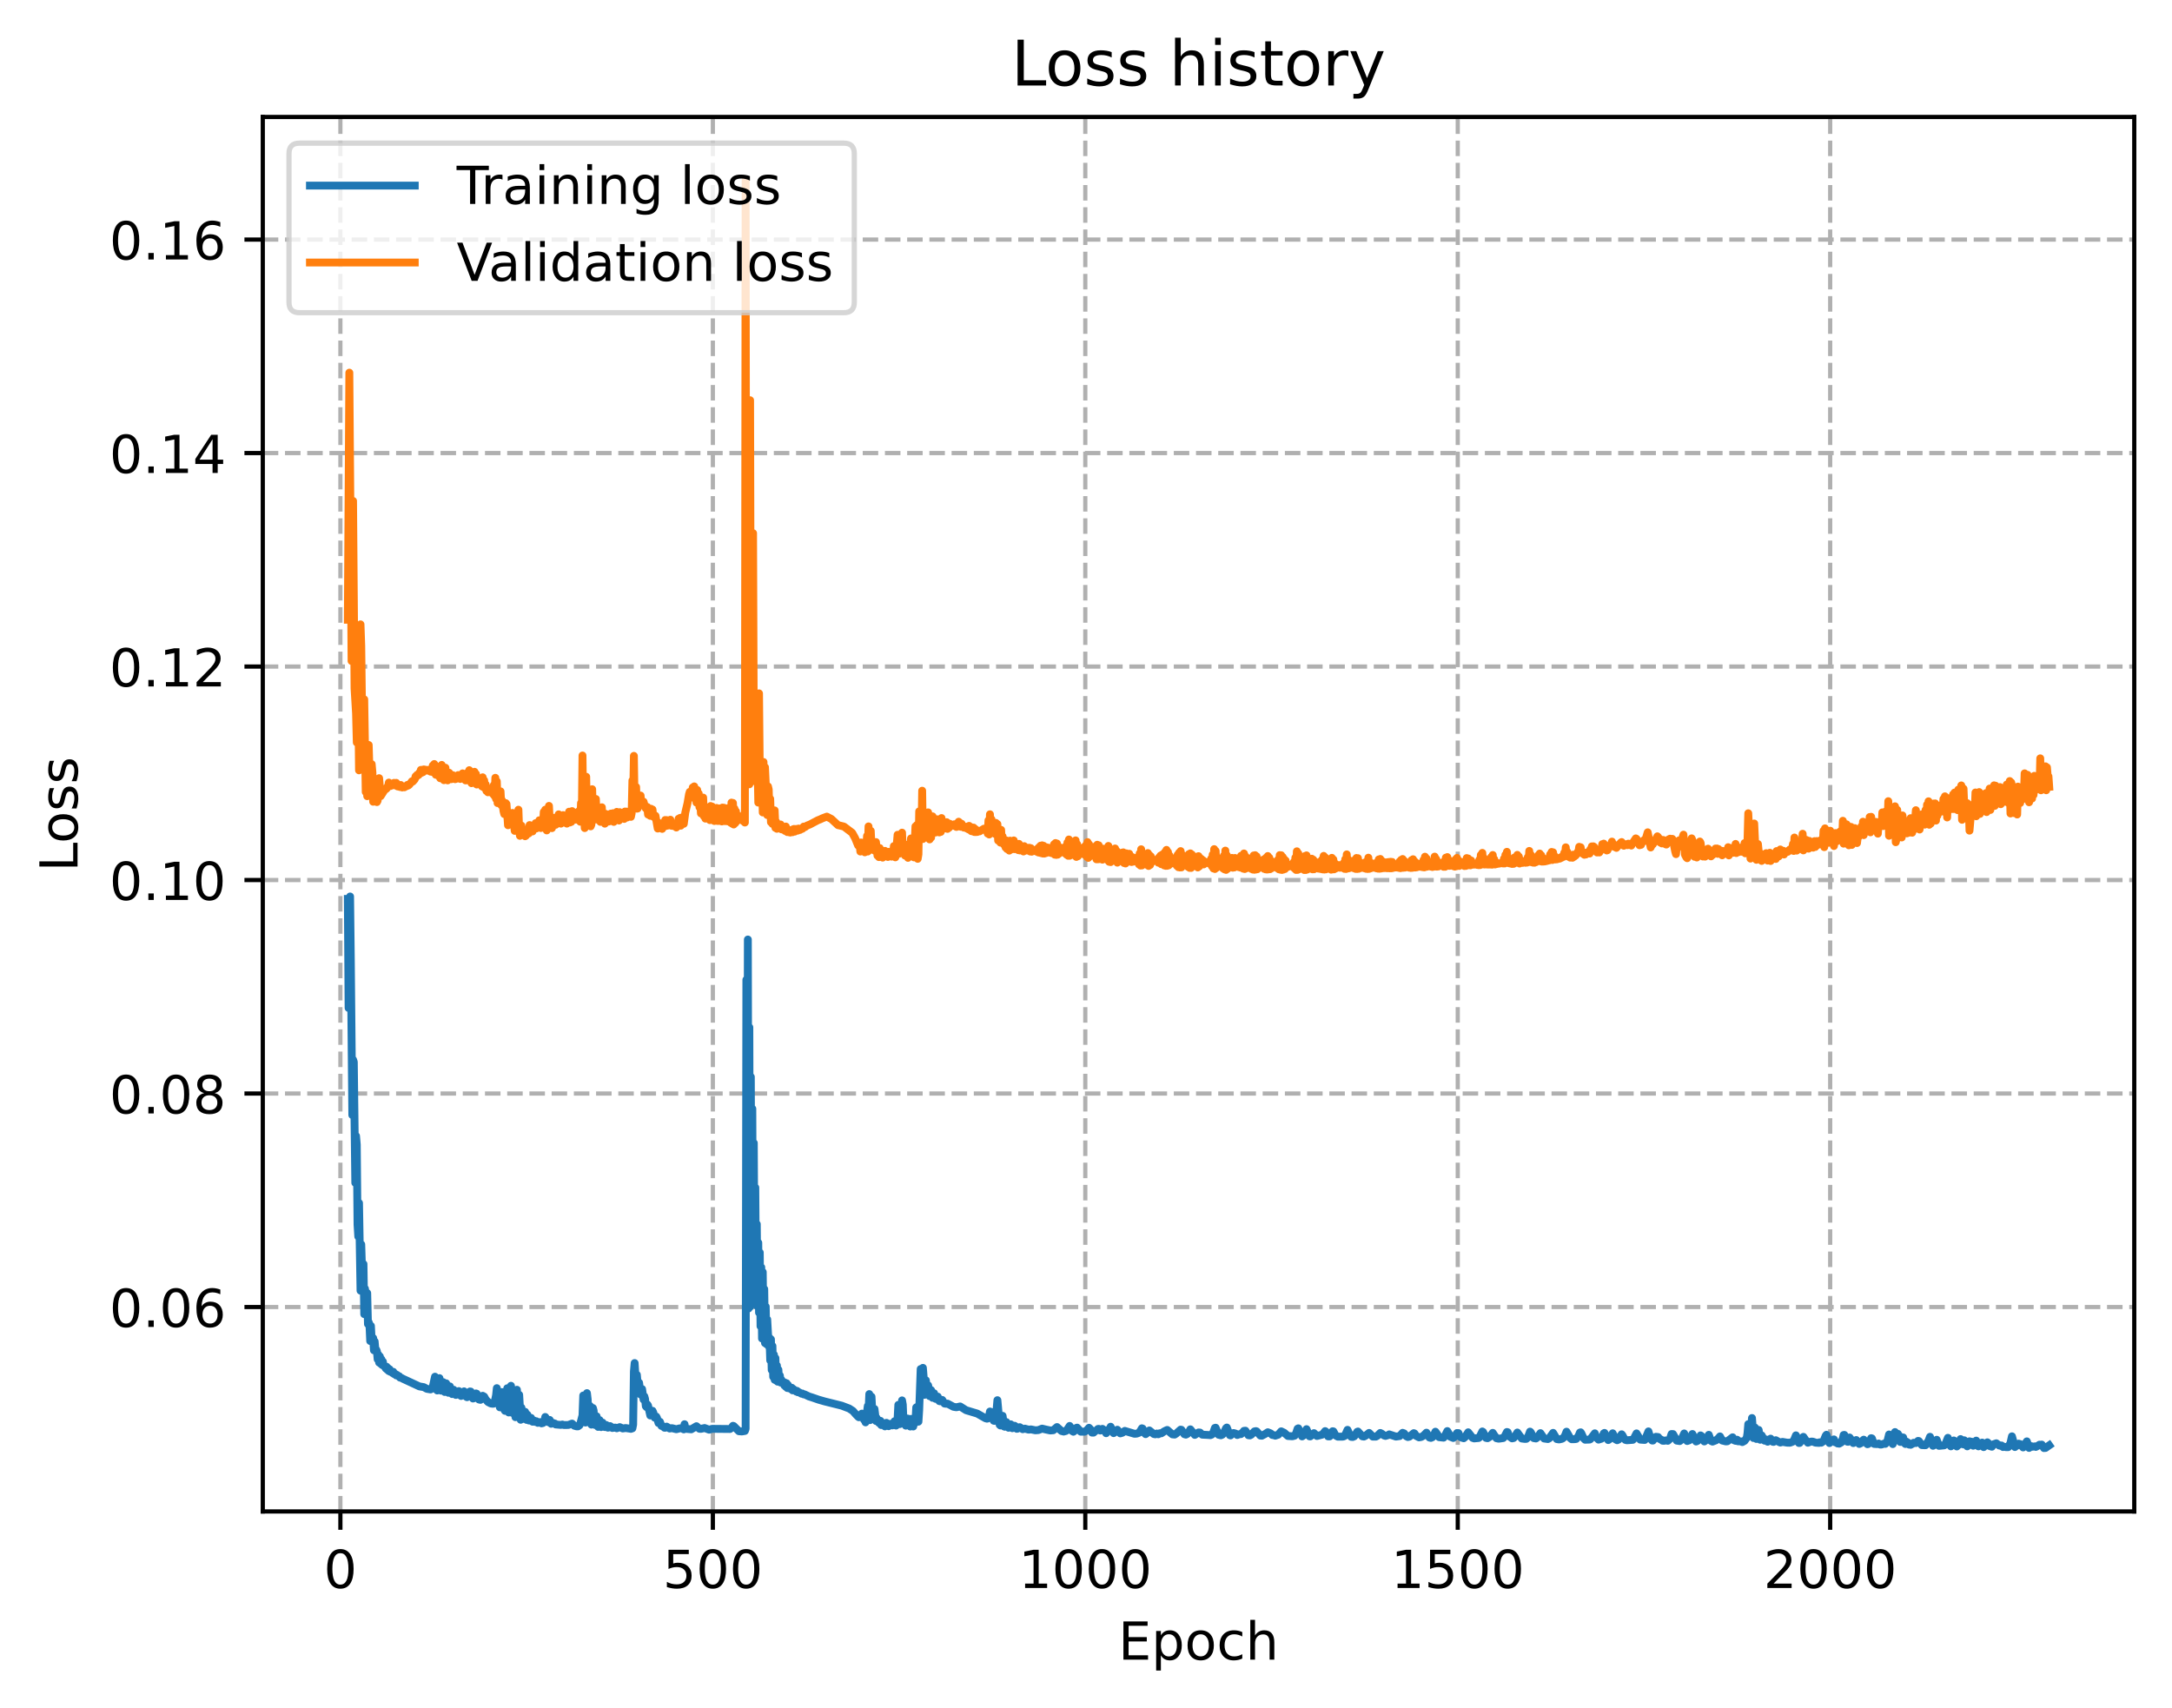 <?xml version="1.0" encoding="utf-8" standalone="no"?>
<!DOCTYPE svg PUBLIC "-//W3C//DTD SVG 1.1//EN"
  "http://www.w3.org/Graphics/SVG/1.1/DTD/svg11.dtd">
<!-- Created with matplotlib (https://matplotlib.org/) -->
<svg height="325.986pt" version="1.1" viewBox="0 0 414.464 325.986" width="414.464pt" xmlns="http://www.w3.org/2000/svg" xmlns:xlink="http://www.w3.org/1999/xlink">
 <defs>
  <style type="text/css">
*{stroke-linecap:butt;stroke-linejoin:round;}
  </style>
 </defs>
 <g id="figure_1">
  <g id="patch_1">
   <path d="M 0 325.986 
L 414.464 325.986 
L 414.464 0 
L 0 0 
z
" style="fill:#ffffff;"/>
  </g>
  <g id="axes_1">
   <g id="patch_2">
    <path d="M 50.144 288.43 
L 407.264 288.43 
L 407.264 22.318 
L 50.144 22.318 
z
" style="fill:#ffffff;"/>
   </g>
   <g id="matplotlib.axis_1">
    <g id="xtick_1">
     <g id="line2d_1">
      <path clip-path="url(#pe3f471dbb9)" d="M 64.955 288.43 
L 64.955 22.318 
" style="fill:none;stroke:#b0b0b0;stroke-dasharray:2.96,1.28;stroke-dashoffset:0;stroke-width:0.8;"/>
     </g>
     <g id="line2d_2">
      <defs>
       <path d="M 0 0 
L 0 3.5 
" id="mee234ab251" style="stroke:#000000;stroke-width:0.8;"/>
      </defs>
      <g>
       <use style="stroke:#000000;stroke-width:0.8;" x="64.955" xlink:href="#mee234ab251" y="288.43"/>
      </g>
     </g>
     <g id="text_1">
      <!-- 0 -->
      <defs>
       <path d="M 31.781 66.406 
Q 24.172 66.406 20.328 58.906 
Q 16.5 51.422 16.5 36.375 
Q 16.5 21.391 20.328 13.891 
Q 24.172 6.391 31.781 6.391 
Q 39.453 6.391 43.281 13.891 
Q 47.125 21.391 47.125 36.375 
Q 47.125 51.422 43.281 58.906 
Q 39.453 66.406 31.781 66.406 
z
M 31.781 74.219 
Q 44.047 74.219 50.516 64.516 
Q 56.984 54.828 56.984 36.375 
Q 56.984 17.969 50.516 8.266 
Q 44.047 -1.422 31.781 -1.422 
Q 19.531 -1.422 13.062 8.266 
Q 6.594 17.969 6.594 36.375 
Q 6.594 54.828 13.062 64.516 
Q 19.531 74.219 31.781 74.219 
z
" id="DejaVuSans-48"/>
      </defs>
      <g transform="translate(61.774 303.029)scale(0.1 -0.1)">
       <use xlink:href="#DejaVuSans-48"/>
      </g>
     </g>
    </g>
    <g id="xtick_2">
     <g id="line2d_3">
      <path clip-path="url(#pe3f471dbb9)" d="M 136.027 288.43 
L 136.027 22.318 
" style="fill:none;stroke:#b0b0b0;stroke-dasharray:2.96,1.28;stroke-dashoffset:0;stroke-width:0.8;"/>
     </g>
     <g id="line2d_4">
      <g>
       <use style="stroke:#000000;stroke-width:0.8;" x="136.027" xlink:href="#mee234ab251" y="288.43"/>
      </g>
     </g>
     <g id="text_2">
      <!-- 500 -->
      <defs>
       <path d="M 10.797 72.906 
L 49.516 72.906 
L 49.516 64.594 
L 19.828 64.594 
L 19.828 46.734 
Q 21.969 47.469 24.109 47.828 
Q 26.266 48.188 28.422 48.188 
Q 40.625 48.188 47.75 41.5 
Q 54.891 34.812 54.891 23.391 
Q 54.891 11.625 47.562 5.094 
Q 40.234 -1.422 26.906 -1.422 
Q 22.312 -1.422 17.547 -0.641 
Q 12.797 0.141 7.719 1.703 
L 7.719 11.625 
Q 12.109 9.234 16.797 8.062 
Q 21.484 6.891 26.703 6.891 
Q 35.156 6.891 40.078 11.328 
Q 45.016 15.766 45.016 23.391 
Q 45.016 31 40.078 35.438 
Q 35.156 39.891 26.703 39.891 
Q 22.75 39.891 18.812 39.016 
Q 14.891 38.141 10.797 36.281 
z
" id="DejaVuSans-53"/>
      </defs>
      <g transform="translate(126.483 303.029)scale(0.1 -0.1)">
       <use xlink:href="#DejaVuSans-53"/>
       <use x="63.623" xlink:href="#DejaVuSans-48"/>
       <use x="127.246" xlink:href="#DejaVuSans-48"/>
      </g>
     </g>
    </g>
    <g id="xtick_3">
     <g id="line2d_5">
      <path clip-path="url(#pe3f471dbb9)" d="M 207.098 288.43 
L 207.098 22.318 
" style="fill:none;stroke:#b0b0b0;stroke-dasharray:2.96,1.28;stroke-dashoffset:0;stroke-width:0.8;"/>
     </g>
     <g id="line2d_6">
      <g>
       <use style="stroke:#000000;stroke-width:0.8;" x="207.098" xlink:href="#mee234ab251" y="288.43"/>
      </g>
     </g>
     <g id="text_3">
      <!-- 1000 -->
      <defs>
       <path d="M 12.406 8.297 
L 28.516 8.297 
L 28.516 63.922 
L 10.984 60.406 
L 10.984 69.391 
L 28.422 72.906 
L 38.281 72.906 
L 38.281 8.297 
L 54.391 8.297 
L 54.391 0 
L 12.406 0 
z
" id="DejaVuSans-49"/>
      </defs>
      <g transform="translate(194.373 303.029)scale(0.1 -0.1)">
       <use xlink:href="#DejaVuSans-49"/>
       <use x="63.623" xlink:href="#DejaVuSans-48"/>
       <use x="127.246" xlink:href="#DejaVuSans-48"/>
       <use x="190.869" xlink:href="#DejaVuSans-48"/>
      </g>
     </g>
    </g>
    <g id="xtick_4">
     <g id="line2d_7">
      <path clip-path="url(#pe3f471dbb9)" d="M 278.17 288.43 
L 278.17 22.318 
" style="fill:none;stroke:#b0b0b0;stroke-dasharray:2.96,1.28;stroke-dashoffset:0;stroke-width:0.8;"/>
     </g>
     <g id="line2d_8">
      <g>
       <use style="stroke:#000000;stroke-width:0.8;" x="278.17" xlink:href="#mee234ab251" y="288.43"/>
      </g>
     </g>
     <g id="text_4">
      <!-- 1500 -->
      <g transform="translate(265.445 303.029)scale(0.1 -0.1)">
       <use xlink:href="#DejaVuSans-49"/>
       <use x="63.623" xlink:href="#DejaVuSans-53"/>
       <use x="127.246" xlink:href="#DejaVuSans-48"/>
       <use x="190.869" xlink:href="#DejaVuSans-48"/>
      </g>
     </g>
    </g>
    <g id="xtick_5">
     <g id="line2d_9">
      <path clip-path="url(#pe3f471dbb9)" d="M 349.241 288.43 
L 349.241 22.318 
" style="fill:none;stroke:#b0b0b0;stroke-dasharray:2.96,1.28;stroke-dashoffset:0;stroke-width:0.8;"/>
     </g>
     <g id="line2d_10">
      <g>
       <use style="stroke:#000000;stroke-width:0.8;" x="349.241" xlink:href="#mee234ab251" y="288.43"/>
      </g>
     </g>
     <g id="text_5">
      <!-- 2000 -->
      <defs>
       <path d="M 19.188 8.297 
L 53.609 8.297 
L 53.609 0 
L 7.328 0 
L 7.328 8.297 
Q 12.938 14.109 22.625 23.891 
Q 32.328 33.688 34.812 36.531 
Q 39.547 41.844 41.422 45.531 
Q 43.312 49.219 43.312 52.781 
Q 43.312 58.594 39.234 62.25 
Q 35.156 65.922 28.609 65.922 
Q 23.969 65.922 18.812 64.312 
Q 13.672 62.703 7.812 59.422 
L 7.812 69.391 
Q 13.766 71.781 18.938 73 
Q 24.125 74.219 28.422 74.219 
Q 39.75 74.219 46.484 68.547 
Q 53.219 62.891 53.219 53.422 
Q 53.219 48.922 51.531 44.891 
Q 49.859 40.875 45.406 35.406 
Q 44.188 33.984 37.641 27.219 
Q 31.109 20.453 19.188 8.297 
z
" id="DejaVuSans-50"/>
      </defs>
      <g transform="translate(336.516 303.029)scale(0.1 -0.1)">
       <use xlink:href="#DejaVuSans-50"/>
       <use x="63.623" xlink:href="#DejaVuSans-48"/>
       <use x="127.246" xlink:href="#DejaVuSans-48"/>
       <use x="190.869" xlink:href="#DejaVuSans-48"/>
      </g>
     </g>
    </g>
    <g id="text_6">
     <!-- Epoch -->
     <defs>
      <path d="M 9.812 72.906 
L 55.906 72.906 
L 55.906 64.594 
L 19.672 64.594 
L 19.672 43.016 
L 54.391 43.016 
L 54.391 34.719 
L 19.672 34.719 
L 19.672 8.297 
L 56.781 8.297 
L 56.781 0 
L 9.812 0 
z
" id="DejaVuSans-69"/>
      <path d="M 18.109 8.203 
L 18.109 -20.797 
L 9.078 -20.797 
L 9.078 54.688 
L 18.109 54.688 
L 18.109 46.391 
Q 20.953 51.266 25.266 53.625 
Q 29.594 56 35.594 56 
Q 45.562 56 51.781 48.094 
Q 58.016 40.188 58.016 27.297 
Q 58.016 14.406 51.781 6.484 
Q 45.562 -1.422 35.594 -1.422 
Q 29.594 -1.422 25.266 0.953 
Q 20.953 3.328 18.109 8.203 
z
M 48.688 27.297 
Q 48.688 37.203 44.609 42.844 
Q 40.531 48.484 33.406 48.484 
Q 26.266 48.484 22.188 42.844 
Q 18.109 37.203 18.109 27.297 
Q 18.109 17.391 22.188 11.75 
Q 26.266 6.109 33.406 6.109 
Q 40.531 6.109 44.609 11.75 
Q 48.688 17.391 48.688 27.297 
z
" id="DejaVuSans-112"/>
      <path d="M 30.609 48.391 
Q 23.391 48.391 19.188 42.75 
Q 14.984 37.109 14.984 27.297 
Q 14.984 17.484 19.156 11.844 
Q 23.344 6.203 30.609 6.203 
Q 37.797 6.203 41.984 11.859 
Q 46.188 17.531 46.188 27.297 
Q 46.188 37.016 41.984 42.703 
Q 37.797 48.391 30.609 48.391 
z
M 30.609 56 
Q 42.328 56 49.016 48.375 
Q 55.719 40.766 55.719 27.297 
Q 55.719 13.875 49.016 6.219 
Q 42.328 -1.422 30.609 -1.422 
Q 18.844 -1.422 12.172 6.219 
Q 5.516 13.875 5.516 27.297 
Q 5.516 40.766 12.172 48.375 
Q 18.844 56 30.609 56 
z
" id="DejaVuSans-111"/>
      <path d="M 48.781 52.594 
L 48.781 44.188 
Q 44.969 46.297 41.141 47.344 
Q 37.312 48.391 33.406 48.391 
Q 24.656 48.391 19.812 42.844 
Q 14.984 37.312 14.984 27.297 
Q 14.984 17.281 19.812 11.734 
Q 24.656 6.203 33.406 6.203 
Q 37.312 6.203 41.141 7.25 
Q 44.969 8.297 48.781 10.406 
L 48.781 2.094 
Q 45.016 0.344 40.984 -0.531 
Q 36.969 -1.422 32.422 -1.422 
Q 20.062 -1.422 12.781 6.344 
Q 5.516 14.109 5.516 27.297 
Q 5.516 40.672 12.859 48.328 
Q 20.219 56 33.016 56 
Q 37.156 56 41.109 55.141 
Q 45.062 54.297 48.781 52.594 
z
" id="DejaVuSans-99"/>
      <path d="M 54.891 33.016 
L 54.891 0 
L 45.906 0 
L 45.906 32.719 
Q 45.906 40.484 42.875 44.328 
Q 39.844 48.188 33.797 48.188 
Q 26.516 48.188 22.312 43.547 
Q 18.109 38.922 18.109 30.906 
L 18.109 0 
L 9.078 0 
L 9.078 75.984 
L 18.109 75.984 
L 18.109 46.188 
Q 21.344 51.125 25.703 53.562 
Q 30.078 56 35.797 56 
Q 45.219 56 50.047 50.172 
Q 54.891 44.344 54.891 33.016 
z
" id="DejaVuSans-104"/>
     </defs>
     <g transform="translate(213.393 316.707)scale(0.1 -0.1)">
      <use xlink:href="#DejaVuSans-69"/>
      <use x="63.184" xlink:href="#DejaVuSans-112"/>
      <use x="126.66" xlink:href="#DejaVuSans-111"/>
      <use x="187.842" xlink:href="#DejaVuSans-99"/>
      <use x="242.822" xlink:href="#DejaVuSans-104"/>
     </g>
    </g>
   </g>
   <g id="matplotlib.axis_2">
    <g id="ytick_1">
     <g id="line2d_11">
      <path clip-path="url(#pe3f471dbb9)" d="M 50.144 249.416 
L 407.264 249.416 
" style="fill:none;stroke:#b0b0b0;stroke-dasharray:2.96,1.28;stroke-dashoffset:0;stroke-width:0.8;"/>
     </g>
     <g id="line2d_12">
      <defs>
       <path d="M 0 0 
L -3.5 0 
" id="ma2e1290d30" style="stroke:#000000;stroke-width:0.8;"/>
      </defs>
      <g>
       <use style="stroke:#000000;stroke-width:0.8;" x="50.144" xlink:href="#ma2e1290d30" y="249.416"/>
      </g>
     </g>
     <g id="text_7">
      <!-- 0.06 -->
      <defs>
       <path d="M 10.688 12.406 
L 21 12.406 
L 21 0 
L 10.688 0 
z
" id="DejaVuSans-46"/>
       <path d="M 33.016 40.375 
Q 26.375 40.375 22.484 35.828 
Q 18.609 31.297 18.609 23.391 
Q 18.609 15.531 22.484 10.953 
Q 26.375 6.391 33.016 6.391 
Q 39.656 6.391 43.531 10.953 
Q 47.406 15.531 47.406 23.391 
Q 47.406 31.297 43.531 35.828 
Q 39.656 40.375 33.016 40.375 
z
M 52.594 71.297 
L 52.594 62.312 
Q 48.875 64.062 45.094 64.984 
Q 41.312 65.922 37.594 65.922 
Q 27.828 65.922 22.672 59.328 
Q 17.531 52.734 16.797 39.406 
Q 19.672 43.656 24.016 45.922 
Q 28.375 48.188 33.594 48.188 
Q 44.578 48.188 50.953 41.516 
Q 57.328 34.859 57.328 23.391 
Q 57.328 12.156 50.688 5.359 
Q 44.047 -1.422 33.016 -1.422 
Q 20.359 -1.422 13.672 8.266 
Q 6.984 17.969 6.984 36.375 
Q 6.984 53.656 15.188 63.938 
Q 23.391 74.219 37.203 74.219 
Q 40.922 74.219 44.703 73.484 
Q 48.484 72.75 52.594 71.297 
z
" id="DejaVuSans-54"/>
      </defs>
      <g transform="translate(20.878 253.215)scale(0.1 -0.1)">
       <use xlink:href="#DejaVuSans-48"/>
       <use x="63.623" xlink:href="#DejaVuSans-46"/>
       <use x="95.41" xlink:href="#DejaVuSans-48"/>
       <use x="159.033" xlink:href="#DejaVuSans-54"/>
      </g>
     </g>
    </g>
    <g id="ytick_2">
     <g id="line2d_13">
      <path clip-path="url(#pe3f471dbb9)" d="M 50.144 208.676 
L 407.264 208.676 
" style="fill:none;stroke:#b0b0b0;stroke-dasharray:2.96,1.28;stroke-dashoffset:0;stroke-width:0.8;"/>
     </g>
     <g id="line2d_14">
      <g>
       <use style="stroke:#000000;stroke-width:0.8;" x="50.144" xlink:href="#ma2e1290d30" y="208.676"/>
      </g>
     </g>
     <g id="text_8">
      <!-- 0.08 -->
      <defs>
       <path d="M 31.781 34.625 
Q 24.75 34.625 20.719 30.859 
Q 16.703 27.094 16.703 20.516 
Q 16.703 13.922 20.719 10.156 
Q 24.75 6.391 31.781 6.391 
Q 38.812 6.391 42.859 10.172 
Q 46.922 13.969 46.922 20.516 
Q 46.922 27.094 42.891 30.859 
Q 38.875 34.625 31.781 34.625 
z
M 21.922 38.812 
Q 15.578 40.375 12.031 44.719 
Q 8.5 49.078 8.5 55.328 
Q 8.5 64.062 14.719 69.141 
Q 20.953 74.219 31.781 74.219 
Q 42.672 74.219 48.875 69.141 
Q 55.078 64.062 55.078 55.328 
Q 55.078 49.078 51.531 44.719 
Q 48 40.375 41.703 38.812 
Q 48.828 37.156 52.797 32.312 
Q 56.781 27.484 56.781 20.516 
Q 56.781 9.906 50.312 4.234 
Q 43.844 -1.422 31.781 -1.422 
Q 19.734 -1.422 13.25 4.234 
Q 6.781 9.906 6.781 20.516 
Q 6.781 27.484 10.781 32.312 
Q 14.797 37.156 21.922 38.812 
z
M 18.312 54.391 
Q 18.312 48.734 21.844 45.562 
Q 25.391 42.391 31.781 42.391 
Q 38.141 42.391 41.719 45.562 
Q 45.312 48.734 45.312 54.391 
Q 45.312 60.062 41.719 63.234 
Q 38.141 66.406 31.781 66.406 
Q 25.391 66.406 21.844 63.234 
Q 18.312 60.062 18.312 54.391 
z
" id="DejaVuSans-56"/>
      </defs>
      <g transform="translate(20.878 212.475)scale(0.1 -0.1)">
       <use xlink:href="#DejaVuSans-48"/>
       <use x="63.623" xlink:href="#DejaVuSans-46"/>
       <use x="95.41" xlink:href="#DejaVuSans-48"/>
       <use x="159.033" xlink:href="#DejaVuSans-56"/>
      </g>
     </g>
    </g>
    <g id="ytick_3">
     <g id="line2d_15">
      <path clip-path="url(#pe3f471dbb9)" d="M 50.144 167.936 
L 407.264 167.936 
" style="fill:none;stroke:#b0b0b0;stroke-dasharray:2.96,1.28;stroke-dashoffset:0;stroke-width:0.8;"/>
     </g>
     <g id="line2d_16">
      <g>
       <use style="stroke:#000000;stroke-width:0.8;" x="50.144" xlink:href="#ma2e1290d30" y="167.936"/>
      </g>
     </g>
     <g id="text_9">
      <!-- 0.10 -->
      <g transform="translate(20.878 171.735)scale(0.1 -0.1)">
       <use xlink:href="#DejaVuSans-48"/>
       <use x="63.623" xlink:href="#DejaVuSans-46"/>
       <use x="95.41" xlink:href="#DejaVuSans-49"/>
       <use x="159.033" xlink:href="#DejaVuSans-48"/>
      </g>
     </g>
    </g>
    <g id="ytick_4">
     <g id="line2d_17">
      <path clip-path="url(#pe3f471dbb9)" d="M 50.144 127.196 
L 407.264 127.196 
" style="fill:none;stroke:#b0b0b0;stroke-dasharray:2.96,1.28;stroke-dashoffset:0;stroke-width:0.8;"/>
     </g>
     <g id="line2d_18">
      <g>
       <use style="stroke:#000000;stroke-width:0.8;" x="50.144" xlink:href="#ma2e1290d30" y="127.196"/>
      </g>
     </g>
     <g id="text_10">
      <!-- 0.12 -->
      <g transform="translate(20.878 130.995)scale(0.1 -0.1)">
       <use xlink:href="#DejaVuSans-48"/>
       <use x="63.623" xlink:href="#DejaVuSans-46"/>
       <use x="95.41" xlink:href="#DejaVuSans-49"/>
       <use x="159.033" xlink:href="#DejaVuSans-50"/>
      </g>
     </g>
    </g>
    <g id="ytick_5">
     <g id="line2d_19">
      <path clip-path="url(#pe3f471dbb9)" d="M 50.144 86.456 
L 407.264 86.456 
" style="fill:none;stroke:#b0b0b0;stroke-dasharray:2.96,1.28;stroke-dashoffset:0;stroke-width:0.8;"/>
     </g>
     <g id="line2d_20">
      <g>
       <use style="stroke:#000000;stroke-width:0.8;" x="50.144" xlink:href="#ma2e1290d30" y="86.456"/>
      </g>
     </g>
     <g id="text_11">
      <!-- 0.14 -->
      <defs>
       <path d="M 37.797 64.312 
L 12.891 25.391 
L 37.797 25.391 
z
M 35.203 72.906 
L 47.609 72.906 
L 47.609 25.391 
L 58.016 25.391 
L 58.016 17.188 
L 47.609 17.188 
L 47.609 0 
L 37.797 0 
L 37.797 17.188 
L 4.891 17.188 
L 4.891 26.703 
z
" id="DejaVuSans-52"/>
      </defs>
      <g transform="translate(20.878 90.255)scale(0.1 -0.1)">
       <use xlink:href="#DejaVuSans-48"/>
       <use x="63.623" xlink:href="#DejaVuSans-46"/>
       <use x="95.41" xlink:href="#DejaVuSans-49"/>
       <use x="159.033" xlink:href="#DejaVuSans-52"/>
      </g>
     </g>
    </g>
    <g id="ytick_6">
     <g id="line2d_21">
      <path clip-path="url(#pe3f471dbb9)" d="M 50.144 45.716 
L 407.264 45.716 
" style="fill:none;stroke:#b0b0b0;stroke-dasharray:2.96,1.28;stroke-dashoffset:0;stroke-width:0.8;"/>
     </g>
     <g id="line2d_22">
      <g>
       <use style="stroke:#000000;stroke-width:0.8;" x="50.144" xlink:href="#ma2e1290d30" y="45.716"/>
      </g>
     </g>
     <g id="text_12">
      <!-- 0.16 -->
      <g transform="translate(20.878 49.516)scale(0.1 -0.1)">
       <use xlink:href="#DejaVuSans-48"/>
       <use x="63.623" xlink:href="#DejaVuSans-46"/>
       <use x="95.41" xlink:href="#DejaVuSans-49"/>
       <use x="159.033" xlink:href="#DejaVuSans-54"/>
      </g>
     </g>
    </g>
    <g id="text_13">
     <!-- Loss -->
     <defs>
      <path d="M 9.812 72.906 
L 19.672 72.906 
L 19.672 8.297 
L 55.172 8.297 
L 55.172 0 
L 9.812 0 
z
" id="DejaVuSans-76"/>
      <path d="M 44.281 53.078 
L 44.281 44.578 
Q 40.484 46.531 36.375 47.5 
Q 32.281 48.484 27.875 48.484 
Q 21.188 48.484 17.844 46.438 
Q 14.5 44.391 14.5 40.281 
Q 14.5 37.156 16.891 35.375 
Q 19.281 33.594 26.516 31.984 
L 29.594 31.297 
Q 39.156 29.25 43.188 25.516 
Q 47.219 21.781 47.219 15.094 
Q 47.219 7.469 41.188 3.016 
Q 35.156 -1.422 24.609 -1.422 
Q 20.219 -1.422 15.453 -0.562 
Q 10.688 0.297 5.422 2 
L 5.422 11.281 
Q 10.406 8.688 15.234 7.391 
Q 20.062 6.109 24.812 6.109 
Q 31.156 6.109 34.562 8.281 
Q 37.984 10.453 37.984 14.406 
Q 37.984 18.062 35.516 20.016 
Q 33.062 21.969 24.703 23.781 
L 21.578 24.516 
Q 13.234 26.266 9.516 29.906 
Q 5.812 33.547 5.812 39.891 
Q 5.812 47.609 11.281 51.797 
Q 16.75 56 26.812 56 
Q 31.781 56 36.172 55.266 
Q 40.578 54.547 44.281 53.078 
z
" id="DejaVuSans-115"/>
     </defs>
     <g transform="translate(14.798 166.341)rotate(-90)scale(0.1 -0.1)">
      <use xlink:href="#DejaVuSans-76"/>
      <use x="53.963" xlink:href="#DejaVuSans-111"/>
      <use x="115.145" xlink:href="#DejaVuSans-115"/>
      <use x="167.244" xlink:href="#DejaVuSans-115"/>
     </g>
    </g>
   </g>
   <g id="line2d_23">
    <path clip-path="url(#pe3f471dbb9)" d="M 66.376 171.536 
L 66.519 192.354 
L 66.803 171.076 
L 66.945 183.133 
L 67.229 212.784 
L 67.371 202.219 
L 67.514 202.654 
L 67.798 225.724 
L 67.94 216.772 
L 68.082 218.429 
L 68.224 233.685 
L 68.366 235.969 
L 68.509 229.561 
L 68.793 246.291 
L 68.935 237.461 
L 69.219 246.545 
L 69.361 241.21 
L 69.504 250.778 
L 69.646 245.914 
L 69.788 247.164 
L 69.93 250.721 
L 70.072 246.75 
L 70.214 252.676 
L 70.356 252.306 
L 70.499 252.744 
L 70.641 255.904 
L 70.783 253.019 
L 70.925 255.749 
L 71.067 255.64 
L 71.209 255.341 
L 71.351 257.677 
L 71.494 255.981 
L 71.636 257.658 
L 71.778 257.525 
L 71.92 257.853 
L 72.062 259.388 
L 72.204 258.504 
L 72.346 260.02 
L 72.489 258.85 
L 72.631 260.227 
L 72.773 259.385 
L 72.915 260.473 
L 73.057 259.823 
L 73.199 260.632 
L 73.341 260.65 
L 73.626 261.148 
L 73.768 260.811 
L 73.91 261.395 
L 74.052 261.083 
L 74.194 261.636 
L 74.336 261.289 
L 74.479 261.777 
L 74.621 261.709 
L 74.905 262.013 
L 75.047 261.783 
L 75.189 262.198 
L 75.331 262.129 
L 75.474 262.224 
L 75.616 262.468 
L 75.758 262.368 
L 76.042 262.633 
L 76.184 262.629 
L 76.326 262.881 
L 76.611 262.95 
L 76.895 263.11 
L 80.022 264.562 
L 80.875 264.708 
L 81.444 265.025 
L 82.154 265.143 
L 82.439 264.989 
L 82.581 264.653 
L 83.007 262.714 
L 83.291 265.173 
L 83.434 265.344 
L 83.86 262.99 
L 84.002 263.805 
L 84.144 265.371 
L 84.286 265.164 
L 84.429 263.859 
L 84.571 263.752 
L 84.855 265.629 
L 84.997 265.049 
L 85.139 263.979 
L 85.281 264.306 
L 85.566 265.786 
L 85.85 264.562 
L 86.276 266.029 
L 86.561 265.203 
L 86.845 265.857 
L 86.987 266.196 
L 87.129 266.105 
L 87.414 265.509 
L 87.556 265.459 
L 87.84 266.277 
L 87.982 266.388 
L 88.266 265.885 
L 88.551 265.51 
L 88.977 266.536 
L 89.119 266.625 
L 89.261 266.47 
L 89.688 265.531 
L 89.83 265.553 
L 90.114 266.643 
L 90.256 266.874 
L 90.399 266.837 
L 90.683 266.323 
L 90.825 265.906 
L 90.967 265.961 
L 91.109 266.222 
L 91.394 267.065 
L 91.678 267.13 
L 91.962 266.698 
L 92.104 266.352 
L 92.389 266.512 
L 92.673 267.027 
L 93.099 267.528 
L 93.668 267.826 
L 94.094 267.882 
L 94.237 267.843 
L 94.379 267.636 
L 94.663 266.238 
L 94.805 264.897 
L 94.947 265.527 
L 95.374 268.555 
L 95.516 268.143 
L 95.8 265.652 
L 95.942 266.398 
L 96.227 269.011 
L 96.369 269.232 
L 96.511 268.605 
L 96.795 264.919 
L 97.079 269.543 
L 97.222 269.124 
L 97.506 264.447 
L 97.79 269.635 
L 97.932 266.042 
L 98.074 266.009 
L 98.359 270.437 
L 98.643 265.206 
L 98.785 269.291 
L 98.927 269.11 
L 99.069 266.164 
L 99.354 270.931 
L 99.496 268.615 
L 99.638 269.287 
L 99.78 270.63 
L 99.922 270.769 
L 100.207 269.418 
L 100.349 270.687 
L 100.491 270.957 
L 100.633 269.954 
L 100.775 270.332 
L 100.917 271.072 
L 101.059 271.082 
L 101.202 270.55 
L 101.344 270.577 
L 101.628 271.303 
L 101.77 271.044 
L 101.912 271.085 
L 102.054 271.328 
L 102.339 271.208 
L 102.623 271.521 
L 103.049 271.373 
L 103.334 271.616 
L 103.618 271.542 
L 103.76 271.245 
L 103.902 271.26 
L 104.044 270.396 
L 104.187 270.619 
L 104.329 271.23 
L 104.613 271.383 
L 104.897 270.964 
L 105.182 271.699 
L 105.466 271.511 
L 105.75 271.627 
L 105.892 271.656 
L 106.034 271.828 
L 106.461 271.863 
L 107.029 271.914 
L 107.314 271.837 
L 107.598 271.939 
L 108.451 271.925 
L 109.162 271.661 
L 109.588 272.062 
L 110.014 272.185 
L 110.299 272.187 
L 110.583 271.984 
L 110.725 271.704 
L 111.152 270.098 
L 111.294 266.303 
L 111.436 266.723 
L 111.72 271.466 
L 112.004 265.849 
L 112.147 267.076 
L 112.289 271.096 
L 112.431 271.445 
L 112.573 268.289 
L 112.715 268.486 
L 112.857 271.859 
L 112.999 271.172 
L 113.142 268.692 
L 113.284 269.216 
L 113.426 271.586 
L 113.568 271.936 
L 113.71 270.476 
L 113.852 270.266 
L 114.137 272.294 
L 114.421 270.996 
L 114.705 272.331 
L 114.847 272.077 
L 114.989 271.476 
L 115.132 271.742 
L 115.274 272.285 
L 115.416 272.323 
L 115.558 271.957 
L 115.7 271.94 
L 115.984 272.436 
L 116.127 272.409 
L 116.411 272.136 
L 116.553 272.226 
L 116.837 272.498 
L 117.406 272.419 
L 117.69 272.553 
L 118.259 272.335 
L 118.827 272.59 
L 119.396 272.509 
L 120.391 272.663 
L 120.675 272.565 
L 120.817 271.856 
L 120.959 261.721 
L 121.102 260.108 
L 121.386 264.477 
L 121.528 262.345 
L 121.812 265.498 
L 121.954 263.859 
L 122.239 266.117 
L 122.523 265.066 
L 122.807 267.075 
L 122.949 266.457 
L 123.092 266.957 
L 123.234 268.344 
L 123.376 268.517 
L 123.518 268.007 
L 123.66 268.208 
L 124.087 270.112 
L 124.513 269.224 
L 124.655 269.525 
L 124.939 270.539 
L 125.224 270.319 
L 125.366 270.57 
L 125.65 271.554 
L 125.934 271.315 
L 126.219 272.105 
L 126.645 272.235 
L 126.787 272.448 
L 126.929 272.46 
L 127.214 272.237 
L 127.782 272.598 
L 128.209 272.53 
L 129.062 272.739 
L 129.63 272.585 
L 130.057 272.539 
L 130.483 272.764 
L 130.625 271.78 
L 130.767 272.646 
L 131.904 272.753 
L 132.899 272.158 
L 133.468 272.648 
L 133.752 272.662 
L 134.463 272.506 
L 135.316 272.826 
L 135.884 272.66 
L 139.296 272.693 
L 139.58 272.475 
L 139.864 272.085 
L 140.007 272.126 
L 141.002 273.118 
L 141.57 273.16 
L 142.139 273.067 
L 142.281 272.659 
L 142.423 186.966 
L 142.565 248.131 
L 142.707 179.286 
L 142.849 249.694 
L 142.992 196.037 
L 143.134 249.37 
L 143.276 205.495 
L 143.418 247.419 
L 143.56 211.581 
L 143.702 247.747 
L 143.844 218.116 
L 143.987 246.126 
L 144.129 226.616 
L 144.271 246.104 
L 144.413 233.596 
L 144.555 249.286 
L 144.697 237.143 
L 144.839 250.5 
L 144.982 239.015 
L 145.124 253.086 
L 145.266 241.835 
L 145.408 255.429 
L 145.55 242.74 
L 145.692 254.679 
L 145.834 245.986 
L 145.977 256.293 
L 146.119 249.332 
L 146.261 256.501 
L 146.403 251.785 
L 146.687 256.905 
L 146.829 255.288 
L 146.972 259.597 
L 147.114 255.579 
L 147.256 261.434 
L 147.398 256.857 
L 147.54 262.738 
L 147.682 258.51 
L 147.824 263.306 
L 147.967 259.165 
L 148.109 263.457 
L 148.251 260.583 
L 148.393 263.66 
L 148.535 261.373 
L 148.677 263.658 
L 148.819 262.491 
L 148.962 263.832 
L 149.104 263.293 
L 149.388 263.85 
L 149.53 263.733 
L 149.672 264.379 
L 149.814 263.846 
L 149.957 264.647 
L 150.099 263.965 
L 150.241 264.878 
L 150.383 264.315 
L 150.525 264.927 
L 150.667 264.753 
L 150.809 264.826 
L 150.952 265.089 
L 151.094 264.829 
L 151.236 265.317 
L 151.378 265.057 
L 151.52 265.33 
L 151.804 265.339 
L 151.947 265.554 
L 152.089 265.42 
L 152.231 265.674 
L 152.373 265.629 
L 152.942 265.957 
L 153.084 265.91 
L 153.368 266.092 
L 153.51 266.079 
L 153.794 266.207 
L 154.363 266.482 
L 154.932 266.659 
L 156.211 267.1 
L 157.348 267.427 
L 160.617 268.241 
L 162.039 268.783 
L 162.749 269.246 
L 163.318 269.897 
L 163.744 270.333 
L 163.887 270.449 
L 164.029 270.232 
L 164.171 270.34 
L 164.455 269.761 
L 164.597 270.405 
L 164.739 270.329 
L 164.882 270.945 
L 165.024 270.771 
L 165.166 271.425 
L 165.592 268.302 
L 165.734 269.449 
L 165.877 266.029 
L 166.019 271.002 
L 166.303 266.527 
L 166.445 269.196 
L 166.587 269.382 
L 166.729 270.363 
L 166.872 268.863 
L 167.156 271.167 
L 167.298 270.613 
L 167.724 271.53 
L 167.867 271.157 
L 168.009 271.138 
L 168.151 271.94 
L 168.293 271.519 
L 168.577 271.593 
L 168.719 271.632 
L 168.862 272.191 
L 169.146 271.514 
L 169.288 271.889 
L 169.43 271.659 
L 169.572 272.158 
L 169.857 271.755 
L 169.999 271.83 
L 170.141 271.665 
L 170.283 272.007 
L 170.425 271.766 
L 170.567 271.827 
L 170.709 271.203 
L 170.852 271.985 
L 170.994 272.036 
L 171.278 270.781 
L 171.42 268.088 
L 171.704 271.76 
L 171.847 268.137 
L 171.989 270.928 
L 172.131 267.235 
L 172.273 268.052 
L 172.415 271.586 
L 172.699 270.901 
L 172.842 272.055 
L 172.984 270.796 
L 173.126 270.685 
L 173.268 271.696 
L 173.41 271.612 
L 173.552 270.77 
L 173.694 272.22 
L 173.837 270.93 
L 173.979 270.761 
L 174.121 272.167 
L 174.263 272.217 
L 174.405 271.531 
L 174.547 271.608 
L 174.689 271.319 
L 174.832 268.584 
L 174.974 268.485 
L 175.258 271.292 
L 175.4 269.1 
L 175.684 261.243 
L 175.827 265.725 
L 175.969 264.593 
L 176.111 261.025 
L 176.253 262.795 
L 176.395 266.183 
L 176.679 263.401 
L 176.964 266.125 
L 177.106 264.364 
L 177.248 265.004 
L 177.39 266.423 
L 177.674 265.272 
L 177.959 266.748 
L 178.243 265.867 
L 178.527 266.94 
L 178.669 266.935 
L 178.954 266.519 
L 179.238 267.37 
L 179.38 267.401 
L 179.664 267.132 
L 179.807 267.152 
L 180.233 267.839 
L 180.517 267.878 
L 180.802 267.85 
L 181.939 268.454 
L 182.507 268.548 
L 183.218 268.39 
L 184.355 269.111 
L 186.487 269.751 
L 188.051 270.644 
L 188.335 270.721 
L 188.477 270.69 
L 188.762 270.07 
L 188.904 269.357 
L 189.188 269.468 
L 189.472 270.747 
L 189.614 271.112 
L 189.757 271.149 
L 189.899 271.04 
L 190.041 270.453 
L 190.325 267.194 
L 190.752 271.895 
L 190.894 272.022 
L 191.32 270.18 
L 191.604 272.218 
L 191.747 272.265 
L 192.031 271.366 
L 192.173 271.649 
L 192.457 272.458 
L 192.884 271.804 
L 193.168 272.542 
L 193.31 272.495 
L 193.594 272.066 
L 193.737 272.156 
L 194.021 272.655 
L 194.163 272.636 
L 194.589 272.345 
L 195.158 272.732 
L 195.584 272.628 
L 196.295 272.82 
L 196.722 272.766 
L 197.574 272.941 
L 198.143 272.898 
L 198.854 272.621 
L 199.564 272.791 
L 200.417 272.974 
L 200.986 272.927 
L 201.697 272.32 
L 202.549 273.073 
L 202.976 273.183 
L 203.402 273.063 
L 203.687 272.743 
L 204.113 272.109 
L 204.255 272.32 
L 204.539 273.043 
L 204.824 273.215 
L 205.108 272.994 
L 205.392 272.478 
L 205.534 272.432 
L 206.245 273.211 
L 206.956 273.203 
L 207.382 272.946 
L 207.809 272.463 
L 208.093 272.757 
L 208.377 273.381 
L 208.662 273.388 
L 209.088 273.012 
L 209.23 272.965 
L 209.514 272.686 
L 209.657 272.664 
L 209.941 272.983 
L 210.083 272.958 
L 210.367 272.666 
L 210.509 272.979 
L 210.794 272.912 
L 211.078 273.498 
L 211.647 272.806 
L 211.931 272.259 
L 212.499 273.481 
L 212.642 273.386 
L 212.784 273.072 
L 212.926 273.131 
L 213.21 272.833 
L 213.779 273.529 
L 214.205 273.397 
L 214.632 273.055 
L 216.479 273.605 
L 216.906 273.576 
L 217.332 273.419 
L 217.617 273.035 
L 217.901 272.556 
L 218.043 272.618 
L 218.327 273.398 
L 218.612 273.677 
L 218.896 273.463 
L 219.322 272.971 
L 220.175 273.654 
L 220.459 273.707 
L 220.744 273.555 
L 221.028 273.699 
L 221.312 273.505 
L 221.597 273.52 
L 222.165 273.139 
L 222.592 272.926 
L 222.734 272.872 
L 223.444 273.491 
L 223.729 273.719 
L 224.155 273.758 
L 224.439 273.571 
L 225.292 272.811 
L 225.434 272.841 
L 225.719 273.26 
L 226.003 273.687 
L 226.287 273.771 
L 226.572 273.63 
L 226.998 273.022 
L 227.14 272.756 
L 227.709 273.454 
L 227.993 273.82 
L 228.704 273.354 
L 228.988 273.375 
L 229.414 273.774 
L 230.409 273.825 
L 230.978 273.867 
L 231.262 273.743 
L 231.547 273.283 
L 231.831 272.483 
L 231.973 272.45 
L 232.542 273.795 
L 232.968 273.897 
L 233.252 273.773 
L 233.679 273.129 
L 233.963 272.525 
L 234.105 272.412 
L 234.674 273.869 
L 234.816 273.915 
L 235.1 273.606 
L 235.384 273.462 
L 235.669 273.537 
L 235.811 273.581 
L 236.095 273.842 
L 236.522 273.678 
L 236.806 273.667 
L 237.09 273.362 
L 237.232 273.356 
L 237.374 273.049 
L 237.659 273.021 
L 238.227 273.886 
L 238.512 273.917 
L 238.796 273.763 
L 239.364 273.155 
L 239.649 273.094 
L 239.791 273.143 
L 240.502 273.947 
L 240.786 273.974 
L 241.497 273.595 
L 241.923 273.313 
L 242.492 273.541 
L 242.776 273.832 
L 243.06 273.864 
L 243.344 273.97 
L 243.913 273.781 
L 244.197 273.457 
L 244.482 273.139 
L 245.05 273.413 
L 245.761 274.028 
L 246.614 274.082 
L 247.04 273.97 
L 247.324 273.488 
L 247.609 272.633 
L 247.751 272.564 
L 248.462 274.105 
L 248.746 273.914 
L 249.314 272.725 
L 249.883 274.09 
L 250.025 274.104 
L 250.736 273.483 
L 251.304 274.03 
L 252.299 273.77 
L 252.584 273.461 
L 252.868 273.096 
L 253.01 273.197 
L 253.437 274.104 
L 253.721 274.103 
L 254.005 273.606 
L 254.289 273.122 
L 254.432 273.145 
L 254.858 273.921 
L 255.284 274.156 
L 256.279 274.15 
L 256.564 274.037 
L 256.848 273.499 
L 257.132 272.855 
L 257.559 273.806 
L 257.843 274.192 
L 258.127 274.215 
L 258.412 274.095 
L 258.696 273.7 
L 258.98 273.235 
L 259.122 273.172 
L 259.975 274.097 
L 260.259 274.141 
L 260.544 274 
L 261.254 273.44 
L 261.681 273.862 
L 261.965 274.148 
L 262.534 274.149 
L 262.818 273.995 
L 263.387 273.449 
L 263.671 273.587 
L 264.097 273.928 
L 264.382 274.013 
L 264.95 273.842 
L 265.092 273.719 
L 266.372 274.141 
L 267.082 274.041 
L 267.651 273.424 
L 267.935 273.532 
L 268.362 274.079 
L 268.646 274.226 
L 268.93 274.157 
L 269.783 273.487 
L 269.925 273.549 
L 270.209 273.99 
L 270.778 274.292 
L 271.204 274.21 
L 271.631 273.972 
L 272.199 273.392 
L 272.768 274.326 
L 273.052 274.389 
L 273.337 274.259 
L 273.621 273.838 
L 273.905 273.211 
L 274.19 273.59 
L 274.616 274.255 
L 275.469 274.344 
L 275.753 273.93 
L 276.18 273.091 
L 276.464 273.561 
L 276.748 274.168 
L 277.317 274.403 
L 277.601 274.144 
L 278.027 273.467 
L 278.312 273.486 
L 278.596 274.151 
L 278.88 274.328 
L 279.307 274.457 
L 279.591 274.213 
L 280.16 273.324 
L 281.012 274.39 
L 281.297 274.489 
L 282.15 274.412 
L 282.292 274.305 
L 282.86 273.165 
L 283.002 273.267 
L 283.571 274.396 
L 283.855 274.451 
L 284.282 274.185 
L 284.85 273.429 
L 285.135 273.87 
L 285.561 274.456 
L 285.987 274.545 
L 286.84 274.423 
L 287.125 274.088 
L 287.551 273.266 
L 287.693 273.302 
L 287.977 274.071 
L 288.546 274.482 
L 288.83 274.415 
L 289.115 274.074 
L 289.541 273.366 
L 289.967 273.944 
L 290.394 274.51 
L 290.962 274.585 
L 291.247 274.574 
L 291.531 274.327 
L 291.957 273.193 
L 292.1 273.311 
L 292.668 274.43 
L 293.095 274.503 
L 293.379 274.291 
L 293.947 273.482 
L 294.658 274.512 
L 295.369 274.611 
L 295.653 274.453 
L 295.937 274.013 
L 296.364 273.431 
L 297.075 274.617 
L 297.501 274.689 
L 298.07 274.564 
L 298.354 274.362 
L 298.638 273.934 
L 298.922 273.209 
L 299.633 274.434 
L 299.917 274.647 
L 300.486 274.634 
L 300.77 274.592 
L 301.197 274.052 
L 301.481 273.37 
L 301.623 273.327 
L 301.765 273.537 
L 302.192 274.477 
L 302.476 274.741 
L 303.329 274.71 
L 303.471 274.639 
L 304.324 273.515 
L 304.608 274.294 
L 305.035 274.722 
L 305.603 274.54 
L 305.745 274.275 
L 306.03 273.529 
L 306.172 273.441 
L 306.882 274.806 
L 307.167 274.617 
L 307.735 273.511 
L 308.02 274.068 
L 308.304 274.684 
L 308.588 274.837 
L 308.872 274.696 
L 309.299 273.93 
L 309.441 273.701 
L 309.583 273.864 
L 309.867 274.406 
L 310.152 274.769 
L 310.436 274.844 
L 311.573 274.759 
L 311.715 274.626 
L 312.284 273.532 
L 312.995 274.722 
L 313.847 274.784 
L 314.132 274.179 
L 314.558 273.154 
L 314.985 274.572 
L 315.269 274.893 
L 315.411 274.898 
L 315.695 274.513 
L 315.98 274.18 
L 316.264 274.213 
L 316.406 274.228 
L 316.69 274.593 
L 316.975 274.71 
L 317.259 274.933 
L 317.543 274.947 
L 317.827 274.872 
L 318.254 274.944 
L 318.538 274.691 
L 318.68 274.507 
L 318.965 273.649 
L 319.249 273.663 
L 319.96 274.914 
L 320.528 274.997 
L 320.812 274.766 
L 321.381 273.543 
L 321.95 274.989 
L 322.376 274.834 
L 322.945 273.646 
L 323.655 275.079 
L 323.94 274.952 
L 324.224 274.549 
L 324.508 273.913 
L 324.65 274.012 
L 325.219 275.068 
L 325.503 274.854 
L 326.072 273.801 
L 326.498 274.961 
L 326.782 275.103 
L 327.493 274.827 
L 327.92 274.445 
L 328.204 274.109 
L 328.63 274.893 
L 329.341 275.063 
L 329.625 275.033 
L 330.62 274.276 
L 330.905 274.849 
L 331.189 274.954 
L 331.473 274.735 
L 331.615 275.032 
L 332.326 275.071 
L 332.468 275.19 
L 332.895 274.958 
L 333.321 274.371 
L 333.463 273.471 
L 333.605 271.766 
L 333.747 272.165 
L 334.032 273.96 
L 334.316 270.598 
L 334.6 274.415 
L 334.742 274.211 
L 334.885 272.415 
L 335.169 274.596 
L 335.311 274.479 
L 335.595 272.87 
L 335.88 274.742 
L 336.022 274.682 
L 336.164 273.909 
L 336.732 274.925 
L 337.017 274.69 
L 337.301 275.121 
L 337.443 275.034 
L 337.87 274.534 
L 338.296 275.135 
L 338.438 275.154 
L 338.865 274.833 
L 339.291 275.078 
L 339.717 275.279 
L 340.144 275.151 
L 340.997 275.298 
L 341.565 275.315 
L 342.134 275.089 
L 342.276 274.956 
L 342.702 273.904 
L 342.845 274.186 
L 343.129 275.17 
L 343.271 275.365 
L 343.413 275.354 
L 343.697 274.95 
L 344.124 274.192 
L 344.55 274.815 
L 344.977 275.31 
L 345.545 275.103 
L 345.83 275.094 
L 346.114 275.166 
L 346.398 275.294 
L 347.109 275.346 
L 347.251 275.227 
L 347.535 275.306 
L 347.962 275.012 
L 348.388 273.959 
L 348.53 273.793 
L 348.957 275.048 
L 349.099 275.374 
L 349.81 274.786 
L 349.952 274.676 
L 350.236 275.251 
L 350.378 275.249 
L 350.662 275.46 
L 350.805 275.39 
L 350.947 275.492 
L 351.373 275.241 
L 351.657 274.498 
L 351.8 273.838 
L 351.942 273.819 
L 352.51 275.12 
L 352.652 275.134 
L 352.937 274.314 
L 353.221 274.692 
L 353.647 275.38 
L 354.074 274.959 
L 354.216 274.799 
L 354.785 275.547 
L 355.069 275.41 
L 355.495 274.862 
L 355.637 274.728 
L 356.206 275.45 
L 356.348 275.596 
L 356.49 275.556 
L 356.632 275.369 
L 357.059 274.444 
L 357.201 274.487 
L 357.485 275.29 
L 357.627 275.538 
L 358.196 275.577 
L 358.48 275.464 
L 358.765 275.662 
L 359.049 275.654 
L 359.475 275.493 
L 359.76 275.529 
L 360.186 274.9 
L 360.47 273.738 
L 360.612 273.876 
L 361.039 275.37 
L 361.181 275.572 
L 361.323 274.951 
L 361.607 273.276 
L 361.892 274.816 
L 362.034 274.781 
L 362.176 273.626 
L 362.318 274.296 
L 362.46 274.022 
L 362.602 275.162 
L 362.745 274.995 
L 362.887 274.396 
L 363.029 275.002 
L 363.171 274.307 
L 363.313 275.314 
L 363.455 275.242 
L 363.597 275.555 
L 363.74 275.084 
L 364.166 275.357 
L 364.308 275.676 
L 364.45 275.595 
L 364.592 275.709 
L 364.735 275.539 
L 364.877 275.561 
L 365.161 275.32 
L 365.587 275.381 
L 366.014 274.963 
L 366.156 274.991 
L 366.725 275.763 
L 367.151 275.786 
L 367.435 275.788 
L 368.004 274.923 
L 368.288 274.18 
L 368.572 275.323 
L 368.857 275.897 
L 368.999 275.805 
L 369.567 274.747 
L 369.994 275.911 
L 370.989 275.814 
L 371.273 275.441 
L 371.7 274.376 
L 371.984 275.652 
L 372.268 276.001 
L 372.552 275.471 
L 372.837 274.882 
L 373.121 275.28 
L 373.405 276.022 
L 373.547 275.861 
L 373.69 275.501 
L 373.832 275.691 
L 374.116 274.617 
L 374.4 274.829 
L 374.542 275.517 
L 374.685 275.639 
L 374.827 274.849 
L 374.969 275.396 
L 375.253 275.396 
L 375.395 276.002 
L 375.537 275.565 
L 375.68 275.632 
L 375.822 275.041 
L 376.106 275.138 
L 376.248 275.127 
L 376.39 275.764 
L 376.532 275.886 
L 376.817 275.272 
L 376.959 275.254 
L 377.101 274.912 
L 377.385 275.841 
L 377.527 276.003 
L 377.812 275.389 
L 377.954 275.557 
L 378.096 275.534 
L 378.238 275.288 
L 378.522 276.148 
L 378.807 275.779 
L 378.949 275.651 
L 379.233 275.234 
L 379.375 275.359 
L 379.517 275.889 
L 380.086 276.075 
L 380.37 275.621 
L 380.939 275.42 
L 381.507 275.854 
L 381.65 275.809 
L 381.792 275.923 
L 381.934 275.837 
L 382.218 276.135 
L 382.36 276.06 
L 382.787 276.157 
L 383.213 276.153 
L 383.64 275.353 
L 383.924 274.09 
L 384.492 276.134 
L 384.635 275.911 
L 384.777 275.931 
L 384.919 275.618 
L 385.061 275.642 
L 385.203 275.488 
L 385.345 275.616 
L 385.487 275.563 
L 386.056 276.21 
L 386.34 275.653 
L 386.482 275.484 
L 386.767 275.052 
L 387.193 276.307 
L 387.62 275.966 
L 387.762 276.084 
L 388.33 276.004 
L 388.472 276.114 
L 388.757 275.964 
L 389.183 275.683 
L 389.467 275.725 
L 389.61 275.668 
L 390.036 276.334 
L 390.178 276.249 
L 390.32 276.312 
L 391.031 275.814 
L 391.031 275.814 
" style="fill:none;stroke:#1f77b4;stroke-linecap:square;stroke-width:1.5;"/>
   </g>
   <g id="line2d_24">
    <path clip-path="url(#pe3f471dbb9)" d="M 66.376 118.266 
L 66.661 71.116 
L 67.087 126.141 
L 67.371 95.594 
L 67.656 131.385 
L 67.94 136.138 
L 68.082 141.692 
L 68.366 133.966 
L 68.509 147.002 
L 68.651 142.415 
L 68.793 119.146 
L 68.935 123.243 
L 69.219 146.298 
L 69.361 142.827 
L 69.504 133.456 
L 69.788 151.132 
L 69.93 149.765 
L 70.072 151.936 
L 70.356 142.163 
L 70.641 151.581 
L 70.783 150.331 
L 70.925 145.818 
L 71.067 147.438 
L 71.209 152.993 
L 71.351 152.577 
L 71.494 152.951 
L 71.636 152.959 
L 71.778 152.503 
L 71.92 153.063 
L 72.062 152.796 
L 72.346 148.498 
L 72.631 151.932 
L 73.484 150.585 
L 73.626 150.603 
L 73.768 150.486 
L 73.91 150.157 
L 74.052 150.14 
L 74.194 149.339 
L 74.336 149.963 
L 74.479 150.009 
L 74.621 149.769 
L 74.763 149.9 
L 75.047 149.812 
L 75.189 149.392 
L 75.331 149.851 
L 75.474 149.712 
L 75.616 149.395 
L 75.758 150.016 
L 75.9 150.085 
L 76.042 149.971 
L 76.326 150.186 
L 76.469 149.794 
L 76.753 150.273 
L 76.895 150.179 
L 77.179 150.236 
L 77.321 150.035 
L 77.606 150.024 
L 77.748 149.776 
L 77.89 149.9 
L 78.032 149.818 
L 78.459 149.3 
L 78.601 149.091 
L 78.743 149.159 
L 79.027 148.856 
L 79.169 148.668 
L 79.311 148.142 
L 79.454 148.199 
L 79.596 147.862 
L 79.738 147.944 
L 79.88 147.891 
L 80.022 147.464 
L 80.164 147.591 
L 80.306 146.917 
L 80.449 147.475 
L 80.591 146.896 
L 80.733 147.345 
L 80.875 146.83 
L 81.017 147.028 
L 81.159 146.87 
L 81.444 146.996 
L 81.586 147.055 
L 81.728 146.905 
L 81.87 147.09 
L 82.012 146.875 
L 82.154 147.254 
L 82.296 146.767 
L 82.439 147.297 
L 82.581 146.087 
L 82.723 146.89 
L 82.865 145.795 
L 83.149 147.844 
L 83.291 147.631 
L 83.434 147.934 
L 83.576 146.314 
L 83.718 146.575 
L 83.86 148.214 
L 84.002 148.511 
L 84.144 148.479 
L 84.286 145.968 
L 84.429 148.202 
L 84.571 148.333 
L 84.713 148.881 
L 84.855 148.462 
L 84.997 146.5 
L 85.139 148.456 
L 85.281 148.372 
L 85.424 148.916 
L 85.708 147.459 
L 85.85 148.548 
L 85.992 148.299 
L 86.134 148.69 
L 86.276 148.63 
L 86.419 147.925 
L 86.561 148.521 
L 86.703 148.307 
L 86.845 148.693 
L 86.987 148.648 
L 87.129 148.212 
L 87.271 148.283 
L 87.414 147.91 
L 87.556 148.57 
L 87.698 148.541 
L 87.84 148.646 
L 88.124 148.332 
L 88.266 147.581 
L 88.409 148.245 
L 88.551 148.195 
L 88.835 148.923 
L 89.119 148.907 
L 89.261 147.412 
L 89.404 148.862 
L 89.546 146.971 
L 89.688 148.869 
L 89.83 148.582 
L 89.972 149.456 
L 90.256 148.289 
L 90.399 148.948 
L 90.541 147.277 
L 90.683 149.477 
L 90.825 147.69 
L 90.967 149.707 
L 91.109 148.839 
L 91.251 149.429 
L 91.536 148.575 
L 91.678 149.663 
L 91.82 148.613 
L 91.962 150.059 
L 92.104 148.328 
L 92.246 150.222 
L 92.389 148.917 
L 92.531 150.396 
L 92.673 149.69 
L 92.815 150.929 
L 92.957 150.594 
L 93.099 151.189 
L 93.384 150.517 
L 93.668 150.486 
L 93.81 151.294 
L 93.952 150.593 
L 94.094 151.556 
L 94.237 149.815 
L 94.379 151.911 
L 94.521 148.427 
L 94.663 152.469 
L 94.805 149.103 
L 94.947 153.25 
L 95.089 152.402 
L 95.231 152.562 
L 95.374 153.168 
L 95.516 151.012 
L 95.658 153.657 
L 95.8 152.729 
L 96.084 154.794 
L 96.227 155.357 
L 96.369 155.372 
L 96.511 153.258 
L 96.653 153.43 
L 96.937 157.479 
L 97.079 156.948 
L 97.222 155.186 
L 97.648 156.937 
L 97.79 155.13 
L 98.217 158.555 
L 98.359 155.586 
L 98.501 156.245 
L 98.643 158.044 
L 98.785 158.164 
L 98.927 154.517 
L 99.069 158.622 
L 99.212 159.499 
L 99.496 157.544 
L 99.638 159.004 
L 99.78 158.962 
L 100.064 158.352 
L 100.207 159.577 
L 100.349 159.484 
L 100.491 158.431 
L 100.633 158.274 
L 100.775 159.106 
L 100.917 159.027 
L 101.059 157.443 
L 101.202 158.612 
L 101.486 158.593 
L 101.628 158.662 
L 101.77 157.932 
L 102.054 157.987 
L 102.197 157.083 
L 102.339 158.094 
L 102.623 157.15 
L 102.765 157.441 
L 102.907 156.532 
L 103.192 158.011 
L 103.476 157.932 
L 103.618 157.338 
L 103.76 154.939 
L 103.902 156.244 
L 104.044 154.511 
L 104.187 158.183 
L 104.329 158.467 
L 104.613 157.299 
L 104.755 153.787 
L 104.897 156.565 
L 105.039 156.375 
L 105.324 158.032 
L 105.466 156.733 
L 105.608 157.081 
L 105.75 156.053 
L 106.034 157.395 
L 106.319 156.931 
L 106.603 155.401 
L 107.029 157.175 
L 107.172 156.549 
L 107.314 156.827 
L 107.456 155.542 
L 107.598 156.245 
L 107.74 155.73 
L 107.882 157.025 
L 108.024 156.417 
L 108.167 157.169 
L 108.309 155.8 
L 108.451 156.82 
L 108.593 154.894 
L 108.735 156.96 
L 108.877 155.273 
L 109.019 156.842 
L 109.162 154.781 
L 109.304 156.362 
L 109.446 155.234 
L 109.588 156.412 
L 109.73 156.008 
L 109.872 156.411 
L 110.014 155.565 
L 110.157 155.97 
L 110.299 154.918 
L 110.441 156.449 
L 110.583 154.673 
L 110.725 156.81 
L 110.867 153.245 
L 111.009 156.669 
L 111.152 144.174 
L 111.294 154.978 
L 111.436 154.723 
L 111.578 158.019 
L 111.72 156.394 
L 111.862 148.224 
L 112.004 156.791 
L 112.147 152.681 
L 112.431 156.11 
L 112.573 154.536 
L 112.715 157.691 
L 112.857 157.335 
L 112.999 150.603 
L 113.142 155.774 
L 113.284 155.783 
L 113.426 156.419 
L 113.568 156.185 
L 113.71 152.473 
L 113.852 156.134 
L 114.137 154.774 
L 114.279 156.543 
L 114.421 155.556 
L 114.563 156.834 
L 114.705 156.773 
L 114.847 154.049 
L 114.989 156.699 
L 115.132 155.593 
L 115.416 157.179 
L 115.558 155.302 
L 115.7 156.695 
L 115.842 155.71 
L 115.984 155.575 
L 116.127 156.78 
L 116.269 155.406 
L 116.411 156.702 
L 116.553 155.26 
L 116.695 155.473 
L 116.837 156.051 
L 116.979 155.184 
L 117.122 156.839 
L 117.264 155.825 
L 117.406 156.285 
L 117.69 154.931 
L 117.832 156.213 
L 117.974 155.185 
L 118.117 156.58 
L 118.259 154.984 
L 118.401 155.995 
L 118.543 155.471 
L 118.685 155.401 
L 118.827 156.13 
L 118.969 155.164 
L 119.112 156.274 
L 119.254 154.866 
L 119.396 155.954 
L 119.538 154.872 
L 119.68 156.003 
L 119.822 155.506 
L 119.964 155.773 
L 120.249 155.094 
L 120.391 155.881 
L 120.533 155.21 
L 120.675 148.935 
L 120.817 152.274 
L 120.959 144.243 
L 121.102 153.914 
L 121.244 153.885 
L 121.386 150.17 
L 121.528 154.318 
L 121.67 154.293 
L 121.812 152.319 
L 121.954 153.679 
L 122.097 153.614 
L 122.239 151.815 
L 122.381 153.578 
L 122.523 152.867 
L 122.665 153.477 
L 122.807 152.991 
L 123.092 154.03 
L 123.234 154.261 
L 123.376 153.963 
L 123.518 153.992 
L 123.66 155.439 
L 123.802 155.017 
L 123.944 155.581 
L 124.087 155.682 
L 124.229 154.335 
L 124.371 155.109 
L 124.513 154.479 
L 124.655 155.835 
L 124.939 156.018 
L 125.082 155.675 
L 125.508 158.105 
L 125.65 158.082 
L 125.792 157.057 
L 125.934 157.859 
L 126.077 157.53 
L 126.219 157.554 
L 126.361 158.173 
L 126.503 157.588 
L 126.645 157.804 
L 126.787 157.504 
L 126.929 156.481 
L 127.072 157.624 
L 127.214 156.498 
L 127.356 157.557 
L 127.64 156.907 
L 127.782 157.263 
L 127.924 156.427 
L 128.067 157.566 
L 128.209 156.973 
L 128.351 157.611 
L 128.493 157.172 
L 128.635 157.205 
L 129.062 157.911 
L 129.204 157.062 
L 129.346 157.554 
L 129.488 156.237 
L 129.63 157.579 
L 129.772 156.08 
L 129.914 157.559 
L 130.057 156.011 
L 130.199 157.293 
L 130.341 156.412 
L 130.483 157.205 
L 130.767 155.072 
L 131.194 153.261 
L 131.478 151.577 
L 131.62 151.101 
L 131.762 152.125 
L 131.904 151.938 
L 132.047 152.103 
L 132.189 150.261 
L 132.331 151.517 
L 132.473 150.065 
L 132.615 152.418 
L 132.757 150.723 
L 132.899 153.16 
L 133.042 150.744 
L 133.184 153.003 
L 133.326 151.408 
L 133.468 154.033 
L 133.61 152.99 
L 133.752 155.226 
L 133.894 153.126 
L 134.037 155.179 
L 134.179 152.201 
L 134.321 155.759 
L 134.463 153.84 
L 134.605 156.215 
L 134.747 154.049 
L 134.889 155.712 
L 135.032 154.258 
L 135.174 156.276 
L 135.316 154.6 
L 135.458 156.499 
L 135.6 153.81 
L 135.742 156.302 
L 135.884 153.914 
L 136.027 156.533 
L 136.169 154.692 
L 136.311 156.673 
L 136.453 154.504 
L 136.595 156.51 
L 136.737 154.179 
L 136.879 156.658 
L 137.022 154.587 
L 137.164 156.663 
L 137.306 154.262 
L 137.448 156.631 
L 137.59 154.383 
L 137.732 156.755 
L 137.874 154.104 
L 138.017 156.683 
L 138.159 154.145 
L 138.301 156.696 
L 138.443 154.24 
L 138.585 156.699 
L 138.727 154.501 
L 138.869 156.735 
L 139.012 154.197 
L 139.154 156.736 
L 139.296 154.12 
L 139.438 157.006 
L 139.58 153.162 
L 139.722 157.186 
L 139.864 153.225 
L 140.007 157.339 
L 140.149 154.298 
L 140.291 157.084 
L 140.433 154.82 
L 140.575 156.746 
L 140.717 155.566 
L 140.859 156.431 
L 141.002 155.958 
L 141.144 156.151 
L 141.286 156.112 
L 141.428 155.831 
L 141.57 156.47 
L 141.712 155.893 
L 141.854 156.719 
L 141.997 155.322 
L 142.139 156.963 
L 142.281 34.414 
L 142.423 148.355 
L 142.565 118.692 
L 142.707 148.54 
L 142.849 97.038 
L 142.992 149.668 
L 143.134 76.372 
L 143.276 134.885 
L 143.418 134.595 
L 143.56 149.098 
L 143.702 101.743 
L 143.844 140.255 
L 143.987 133.483 
L 144.129 146.738 
L 144.271 133.479 
L 144.413 144.417 
L 144.555 145.343 
L 144.697 153.158 
L 144.839 132.315 
L 144.982 147.347 
L 145.124 146.494 
L 145.266 152.543 
L 145.408 148.318 
L 145.55 155.039 
L 145.692 145.406 
L 145.834 153.79 
L 145.977 146.402 
L 146.403 155.534 
L 146.545 150.064 
L 146.687 150.647 
L 146.829 155.66 
L 146.972 152.435 
L 147.114 156.907 
L 147.256 155.129 
L 147.398 157.223 
L 147.54 155.703 
L 147.682 157.375 
L 147.824 154.644 
L 147.967 157.984 
L 148.109 156.809 
L 148.251 158.154 
L 148.393 157.491 
L 148.535 158.039 
L 148.677 157.64 
L 148.819 157.878 
L 148.962 157.337 
L 149.104 158.255 
L 149.246 158.28 
L 149.388 157.796 
L 149.53 158.242 
L 149.672 158.302 
L 149.814 158.562 
L 149.957 157.727 
L 150.241 158.787 
L 150.383 158.441 
L 150.525 158.403 
L 150.667 158.847 
L 150.809 158.872 
L 150.952 158.402 
L 151.236 158.806 
L 151.378 158.23 
L 151.52 158.188 
L 151.662 158.697 
L 151.804 158.588 
L 151.947 158.186 
L 152.089 158.487 
L 152.231 158.505 
L 152.373 158.113 
L 152.515 158.17 
L 152.657 158.373 
L 152.942 158.063 
L 153.084 158.169 
L 153.226 158.065 
L 153.368 157.73 
L 153.652 157.811 
L 153.937 157.572 
L 154.221 157.453 
L 154.505 157.35 
L 156.069 156.524 
L 156.495 156.362 
L 156.922 156.157 
L 157.774 155.835 
L 158.627 156.274 
L 159.907 157.461 
L 160.475 157.59 
L 161.044 157.733 
L 162.607 158.918 
L 163.176 159.95 
L 163.744 161.344 
L 163.887 161.441 
L 164.029 161.138 
L 164.171 162.493 
L 164.313 160.77 
L 164.597 162.226 
L 164.739 161.913 
L 164.882 161.964 
L 165.024 162.646 
L 165.308 161.51 
L 165.45 159.51 
L 165.592 162.494 
L 165.734 157.699 
L 165.877 162.274 
L 166.019 161.302 
L 166.161 158.549 
L 166.303 161.614 
L 166.445 160.667 
L 166.587 160.837 
L 166.729 162.16 
L 166.872 162.32 
L 167.014 161.826 
L 167.156 160.691 
L 167.44 163.28 
L 167.582 163.194 
L 167.724 163.564 
L 167.867 161.829 
L 168.009 163.494 
L 168.151 162.98 
L 168.435 163.658 
L 168.577 162.537 
L 168.719 163.304 
L 168.862 162.366 
L 169.146 163.292 
L 169.288 163.069 
L 169.43 163.535 
L 169.572 162.555 
L 169.714 163.116 
L 169.857 162.651 
L 169.999 163.356 
L 170.141 163.472 
L 170.283 162.95 
L 170.425 162.934 
L 170.567 161.456 
L 170.852 163.603 
L 171.136 160.979 
L 171.278 159.299 
L 171.562 162.92 
L 171.704 161.435 
L 171.847 161.87 
L 171.989 159.196 
L 172.131 158.893 
L 172.273 162.578 
L 172.415 162.512 
L 172.557 162.764 
L 172.699 163.268 
L 172.842 161.445 
L 172.984 161.221 
L 173.268 163.701 
L 173.41 162.849 
L 173.552 162.958 
L 173.837 159.997 
L 174.263 163.419 
L 174.405 163.613 
L 174.689 157.691 
L 174.832 159.099 
L 174.974 157.424 
L 175.116 163.886 
L 175.258 163.017 
L 175.4 154.828 
L 175.542 158.806 
L 175.827 159.789 
L 175.969 150.889 
L 176.111 160.108 
L 176.395 158.663 
L 176.537 159.586 
L 176.822 157.703 
L 176.964 159.779 
L 177.106 155.022 
L 177.248 159.435 
L 177.39 160.181 
L 177.532 158.425 
L 177.674 159.84 
L 177.959 155.783 
L 178.101 158.897 
L 178.243 156.638 
L 178.385 158.809 
L 178.527 158.867 
L 178.669 156.334 
L 178.812 158.601 
L 178.954 156.354 
L 179.096 158.601 
L 179.238 158.85 
L 179.38 157.901 
L 179.522 158.753 
L 179.664 156.105 
L 179.807 158.231 
L 179.949 157.333 
L 180.091 158.091 
L 180.233 158.109 
L 180.375 157.175 
L 180.517 157.925 
L 180.659 156.898 
L 180.802 158.175 
L 180.944 157.569 
L 181.086 157.969 
L 181.228 157.189 
L 181.37 157.422 
L 181.512 157.371 
L 181.654 157.579 
L 182.081 157.301 
L 182.223 157.647 
L 182.365 157.463 
L 182.507 157.803 
L 182.649 157.102 
L 182.792 157.721 
L 182.934 156.806 
L 183.076 157.697 
L 183.218 157.045 
L 183.36 157.777 
L 183.502 157.197 
L 183.644 157.737 
L 183.787 157.61 
L 183.929 157.937 
L 184.071 157.813 
L 184.213 157.926 
L 184.355 157.76 
L 184.497 158.103 
L 184.639 157.867 
L 184.782 158.252 
L 184.924 157.597 
L 185.066 158.394 
L 185.208 157.808 
L 185.35 158.602 
L 185.492 157.889 
L 185.634 158.662 
L 185.777 157.928 
L 185.919 158.769 
L 186.061 158.169 
L 186.203 158.785 
L 186.345 158.382 
L 186.487 158.762 
L 186.629 158.64 
L 186.914 158.655 
L 187.767 158.132 
L 187.909 158.232 
L 188.051 158.183 
L 188.193 158.535 
L 188.335 158.111 
L 188.477 159.074 
L 188.619 156.556 
L 188.762 159.247 
L 188.904 155.387 
L 189.046 158.922 
L 189.188 156.336 
L 189.33 158.702 
L 189.472 157.474 
L 189.614 158.927 
L 189.757 157.995 
L 189.899 159.151 
L 190.041 157.031 
L 190.183 159.164 
L 190.325 157.262 
L 190.467 160.4 
L 190.752 160.512 
L 190.894 160.793 
L 191.036 158.36 
L 191.178 160.833 
L 191.32 159.613 
L 191.462 160.992 
L 191.604 161.197 
L 191.747 160.584 
L 191.889 161.729 
L 192.031 160.378 
L 192.173 162.025 
L 192.315 161.974 
L 192.457 161.698 
L 192.599 162.318 
L 192.742 160.422 
L 192.884 162.143 
L 193.026 161.735 
L 193.168 161.667 
L 193.31 162.018 
L 193.452 160.378 
L 193.594 162.048 
L 193.737 161.435 
L 193.879 161.868 
L 194.021 161.888 
L 194.163 161.21 
L 194.305 162.233 
L 194.447 161.034 
L 194.589 162.285 
L 194.732 161.623 
L 195.016 162.246 
L 195.158 161.783 
L 195.3 162.486 
L 195.442 161.468 
L 195.584 162.354 
L 195.727 161.831 
L 195.869 162.081 
L 196.011 162.034 
L 196.153 161.78 
L 196.295 162.353 
L 196.437 161.777 
L 196.579 162.493 
L 196.722 161.858 
L 196.864 162.528 
L 197.006 162.146 
L 197.148 162.429 
L 197.432 162.289 
L 197.574 162.406 
L 197.717 162.186 
L 197.859 162.541 
L 198.001 161.943 
L 198.143 162.678 
L 198.285 161.655 
L 198.427 162.74 
L 198.569 161.376 
L 198.712 162.809 
L 198.854 161.312 
L 198.996 162.884 
L 199.138 161.398 
L 199.28 162.89 
L 199.422 161.645 
L 199.564 162.804 
L 199.707 161.69 
L 199.849 162.695 
L 199.991 161.753 
L 200.133 162.673 
L 200.275 161.905 
L 200.417 162.728 
L 200.559 162.04 
L 200.702 162.806 
L 200.844 161.732 
L 200.986 162.886 
L 201.128 161.126 
L 201.27 163.097 
L 201.412 160.873 
L 201.554 163.138 
L 201.697 160.968 
L 201.839 163.093 
L 201.981 161.686 
L 202.123 162.874 
L 202.265 161.702 
L 202.407 162.398 
L 202.549 161.995 
L 202.692 162.271 
L 202.834 162.089 
L 202.976 162.494 
L 203.118 162.266 
L 203.26 162.857 
L 203.402 161.475 
L 203.544 163.111 
L 203.687 160.785 
L 203.829 163.307 
L 203.971 160.196 
L 204.113 163.299 
L 204.255 161.142 
L 204.397 162.947 
L 204.539 162 
L 204.682 162.04 
L 204.824 162.638 
L 204.966 161.572 
L 205.108 163.269 
L 205.25 160.366 
L 205.392 163.526 
L 205.534 161.073 
L 205.677 163.402 
L 205.819 161.631 
L 205.961 162.965 
L 206.103 162.216 
L 206.245 162.638 
L 206.387 162.234 
L 206.529 162.751 
L 206.672 162.221 
L 206.814 163.02 
L 206.956 161.578 
L 207.098 163.191 
L 207.24 161.265 
L 207.382 163.504 
L 207.524 160.694 
L 207.667 163.712 
L 207.809 161.104 
L 207.951 163.448 
L 208.093 162.232 
L 208.235 162.904 
L 208.519 162.41 
L 208.662 162.792 
L 208.804 162.054 
L 208.946 163.404 
L 209.088 161.466 
L 209.23 163.98 
L 209.372 161.2 
L 209.514 163.974 
L 209.657 161.298 
L 209.799 163.94 
L 209.941 161.931 
L 210.083 163.776 
L 210.225 162.066 
L 210.367 164.05 
L 210.509 161.953 
L 210.652 163.787 
L 210.794 162.253 
L 211.078 163.711 
L 211.22 162.408 
L 211.362 164.148 
L 211.504 161.429 
L 211.647 164.457 
L 211.789 161.977 
L 211.931 164.513 
L 212.073 163.079 
L 212.215 164.197 
L 212.499 162.773 
L 212.642 163.921 
L 212.784 161.913 
L 212.926 164.224 
L 213.068 162.376 
L 213.21 164.618 
L 213.352 163.179 
L 213.494 164.414 
L 213.779 163.589 
L 213.921 164.185 
L 214.063 162.722 
L 214.205 164.165 
L 214.347 162.656 
L 214.489 164.692 
L 214.632 162.965 
L 214.774 164.777 
L 214.916 162.836 
L 215.058 164.534 
L 215.2 163.047 
L 215.342 164.193 
L 215.484 162.919 
L 215.627 164.368 
L 215.769 163.465 
L 215.911 164.5 
L 216.053 163.544 
L 216.195 164.438 
L 216.337 163.826 
L 216.479 164.178 
L 216.622 163.737 
L 216.764 164.155 
L 216.906 163.857 
L 217.048 164.547 
L 217.19 163.476 
L 217.332 164.941 
L 217.474 162.859 
L 217.617 165.168 
L 217.759 162.063 
L 217.901 165.15 
L 218.043 163.152 
L 218.185 164.869 
L 218.327 163.818 
L 218.612 164.591 
L 218.754 163.51 
L 218.896 165.056 
L 219.038 162.786 
L 219.18 165.248 
L 219.322 163.155 
L 219.464 165.069 
L 219.607 163.42 
L 219.749 164.568 
L 219.891 164.046 
L 220.033 164.324 
L 220.175 164.086 
L 220.317 164.216 
L 220.459 164.089 
L 220.744 164.349 
L 220.886 164.014 
L 221.028 164.627 
L 221.17 163.612 
L 221.312 164.694 
L 221.454 163.274 
L 221.597 164.91 
L 221.739 163.104 
L 221.881 164.968 
L 222.023 162.928 
L 222.165 165.154 
L 222.307 162.6 
L 222.449 165.228 
L 222.592 162.181 
L 222.734 165.219 
L 222.876 162.59 
L 223.018 165.131 
L 223.16 163.25 
L 223.302 164.879 
L 223.444 163.868 
L 223.587 164.626 
L 223.729 164.328 
L 223.871 164.307 
L 224.013 164.445 
L 224.155 163.943 
L 224.297 164.908 
L 224.439 163.614 
L 224.582 165.231 
L 224.724 163.109 
L 224.866 165.493 
L 225.008 162.712 
L 225.15 165.542 
L 225.292 162.413 
L 225.434 165.524 
L 225.577 163.11 
L 225.719 165.178 
L 225.861 163.855 
L 226.003 164.836 
L 226.287 164.346 
L 226.429 164.92 
L 226.572 163.468 
L 226.714 165.433 
L 226.856 162.996 
L 226.998 165.615 
L 227.14 162.847 
L 227.282 165.624 
L 227.424 163.052 
L 227.567 165.119 
L 227.709 164.007 
L 227.993 164.824 
L 228.135 163.887 
L 228.277 165.309 
L 228.419 163.466 
L 228.562 165.536 
L 228.704 163.379 
L 228.846 165.333 
L 228.988 163.72 
L 229.13 165.071 
L 229.272 163.944 
L 229.414 164.806 
L 229.557 164.165 
L 229.699 164.95 
L 229.841 164.389 
L 229.983 164.711 
L 230.125 164.517 
L 230.267 164.62 
L 230.552 164.48 
L 230.694 164.774 
L 230.836 164.398 
L 230.978 164.848 
L 231.12 163.863 
L 231.262 165.319 
L 231.404 163.086 
L 231.547 165.731 
L 231.689 162.036 
L 231.831 165.83 
L 231.973 162.385 
L 232.115 165.622 
L 232.257 163.684 
L 232.399 165.244 
L 232.542 164.452 
L 232.826 165.031 
L 232.968 164.529 
L 233.11 165.327 
L 233.252 163.727 
L 233.394 165.73 
L 233.537 163.289 
L 233.679 165.911 
L 233.821 162.318 
L 233.963 166.004 
L 234.105 163.208 
L 234.247 165.802 
L 234.389 164.327 
L 234.532 165.142 
L 234.674 164.878 
L 234.816 164.273 
L 234.958 165.31 
L 235.1 163.711 
L 235.242 165.584 
L 235.384 163.912 
L 235.527 165.54 
L 235.669 163.722 
L 235.811 165.262 
L 235.953 164.261 
L 236.095 165.247 
L 236.237 164.183 
L 236.379 165.473 
L 236.522 164.216 
L 236.664 165.555 
L 236.806 163.318 
L 236.948 165.581 
L 237.09 163.203 
L 237.232 165.768 
L 237.374 162.865 
L 237.517 165.835 
L 237.659 163.408 
L 237.801 165.714 
L 237.943 163.683 
L 238.085 165.185 
L 238.369 164.682 
L 238.512 165.259 
L 238.654 164.068 
L 238.796 165.818 
L 238.938 163.675 
L 239.08 165.942 
L 239.222 163.248 
L 239.364 165.974 
L 239.507 163.195 
L 239.649 165.934 
L 239.791 163.422 
L 239.933 165.877 
L 240.075 164.254 
L 240.217 165.512 
L 240.359 164.887 
L 240.644 165.365 
L 240.786 164.519 
L 240.928 165.531 
L 241.07 164.042 
L 241.212 165.802 
L 241.354 163.897 
L 241.497 165.902 
L 241.639 163.646 
L 241.781 165.936 
L 241.923 163.353 
L 242.065 165.899 
L 242.207 163.665 
L 242.349 165.865 
L 242.492 164.217 
L 242.634 165.7 
L 242.776 164.407 
L 242.918 165.491 
L 243.06 164.574 
L 243.202 165.343 
L 243.344 164.572 
L 243.487 165.501 
L 243.629 164.386 
L 243.771 165.709 
L 243.913 164.019 
L 244.055 165.901 
L 244.197 163.181 
L 244.339 165.968 
L 244.482 163.204 
L 244.624 166.013 
L 244.766 163.535 
L 244.908 165.939 
L 245.05 163.943 
L 245.192 165.841 
L 245.334 164.231 
L 245.477 165.53 
L 245.619 164.956 
L 245.761 165.428 
L 245.903 165.014 
L 246.045 165.289 
L 246.614 164.925 
L 246.756 165.502 
L 246.898 164.491 
L 247.04 165.75 
L 247.182 163.668 
L 247.324 166.014 
L 247.467 162.45 
L 247.609 165.996 
L 247.751 162.862 
L 247.893 165.884 
L 248.035 164.263 
L 248.177 165.435 
L 248.462 164.916 
L 248.604 165.707 
L 248.746 163.885 
L 248.888 166.025 
L 249.03 163.339 
L 249.172 166.025 
L 249.314 163.23 
L 249.457 165.94 
L 249.599 164.933 
L 249.741 165.582 
L 250.025 164.689 
L 250.167 165.78 
L 250.309 163.866 
L 250.452 165.892 
L 250.594 164.046 
L 250.736 165.882 
L 250.878 164.37 
L 251.02 165.67 
L 251.162 164.843 
L 251.304 165.652 
L 251.447 164.736 
L 251.589 165.762 
L 251.731 164.938 
L 251.873 165.798 
L 252.015 164.364 
L 252.157 165.859 
L 252.299 164.023 
L 252.442 165.915 
L 252.584 163.33 
L 252.726 165.933 
L 252.868 163.611 
L 253.01 165.901 
L 253.152 164.479 
L 253.294 165.602 
L 253.437 165.353 
L 253.579 164.856 
L 253.721 165.791 
L 253.863 164.08 
L 254.005 165.961 
L 254.147 163.697 
L 254.289 165.906 
L 254.432 164.008 
L 254.574 165.888 
L 254.716 164.736 
L 254.858 165.74 
L 255 164.972 
L 255.142 165.605 
L 255.284 165.264 
L 255.427 165.525 
L 255.569 165.089 
L 255.711 165.595 
L 255.853 165.103 
L 255.995 165.538 
L 256.137 165.04 
L 256.279 165.637 
L 256.422 164.671 
L 256.564 165.804 
L 256.706 163.961 
L 256.848 165.828 
L 256.99 163.039 
L 257.132 165.746 
L 257.274 163.999 
L 257.417 165.688 
L 257.559 164.815 
L 257.701 165.496 
L 257.985 165.176 
L 258.127 165.61 
L 258.269 164.981 
L 258.412 165.707 
L 258.554 164.07 
L 258.696 165.814 
L 258.838 163.729 
L 258.98 165.824 
L 259.122 163.763 
L 259.264 165.79 
L 259.407 164.476 
L 259.549 165.661 
L 259.691 164.673 
L 259.833 165.619 
L 259.975 164.882 
L 260.117 165.541 
L 260.259 164.986 
L 260.402 165.704 
L 260.544 164.538 
L 260.686 165.796 
L 260.828 164.373 
L 260.97 165.827 
L 261.112 163.67 
L 261.254 165.804 
L 261.397 164.538 
L 261.539 165.707 
L 261.681 164.698 
L 261.823 165.613 
L 261.965 165.016 
L 262.107 165.538 
L 262.249 164.81 
L 262.392 165.615 
L 262.534 164.915 
L 262.676 165.707 
L 262.818 164.503 
L 262.96 165.765 
L 263.102 164.001 
L 263.244 165.777 
L 263.387 163.913 
L 263.529 165.738 
L 263.671 164.263 
L 263.813 165.684 
L 263.955 164.449 
L 264.097 165.659 
L 264.239 164.603 
L 264.382 165.65 
L 264.524 164.573 
L 264.666 165.679 
L 264.808 164.516 
L 264.95 165.682 
L 265.092 164.486 
L 265.234 165.699 
L 265.377 164.452 
L 265.519 165.691 
L 265.661 164.488 
L 265.803 165.635 
L 265.945 164.807 
L 266.087 165.554 
L 266.229 164.956 
L 266.372 165.544 
L 266.514 164.975 
L 266.656 165.556 
L 266.798 164.784 
L 266.94 165.613 
L 267.082 164.381 
L 267.224 165.665 
L 267.367 164.088 
L 267.509 165.613 
L 267.651 163.924 
L 267.793 165.59 
L 267.935 164.244 
L 268.077 165.567 
L 268.219 164.591 
L 268.362 165.499 
L 268.504 164.855 
L 268.646 165.496 
L 268.788 164.859 
L 268.93 165.584 
L 269.072 164.481 
L 269.214 165.623 
L 269.357 164.14 
L 269.499 165.603 
L 269.641 163.966 
L 269.783 165.55 
L 269.925 164.358 
L 270.067 165.553 
L 270.209 164.629 
L 270.352 165.501 
L 270.494 164.771 
L 270.636 165.407 
L 270.778 165.025 
L 270.92 165.396 
L 271.062 164.963 
L 271.204 165.426 
L 271.347 164.71 
L 271.489 165.481 
L 271.631 164.108 
L 271.773 165.519 
L 271.915 163.482 
L 272.057 165.438 
L 272.199 163.803 
L 272.342 165.383 
L 272.484 164.632 
L 272.626 165.291 
L 272.768 165.091 
L 272.91 165.117 
L 273.052 165.381 
L 273.195 164.864 
L 273.337 165.444 
L 273.479 164.335 
L 273.621 165.385 
L 273.763 163.465 
L 273.905 165.357 
L 274.047 163.927 
L 274.19 165.384 
L 274.332 164.413 
L 274.474 165.347 
L 274.616 164.726 
L 274.758 165.223 
L 274.9 165.006 
L 275.185 165.234 
L 275.327 164.91 
L 275.469 165.408 
L 275.611 164.323 
L 275.753 165.409 
L 275.895 163.664 
L 276.037 165.184 
L 276.18 163.555 
L 276.322 165.211 
L 276.464 164.121 
L 276.606 165.23 
L 276.748 164.408 
L 276.89 165.106 
L 277.175 164.923 
L 277.317 165.282 
L 277.459 164.648 
L 277.601 165.376 
L 277.743 164.001 
L 277.885 165.313 
L 278.027 163.713 
L 278.17 165.24 
L 278.312 164.203 
L 278.454 165.248 
L 278.596 164.391 
L 278.738 165.117 
L 278.88 164.655 
L 279.165 165.104 
L 279.307 164.83 
L 279.449 165.264 
L 279.591 164.319 
L 279.733 165.241 
L 279.875 163.745 
L 280.017 165.096 
L 280.16 163.82 
L 280.302 165.111 
L 280.444 164.128 
L 280.586 165.126 
L 280.728 164.204 
L 280.87 165.034 
L 281.012 164.746 
L 281.297 164.997 
L 281.723 164.868 
L 281.865 165.048 
L 282.007 164.59 
L 282.15 165.092 
L 282.292 164.071 
L 282.434 165.08 
L 282.576 163.135 
L 282.718 164.942 
L 282.86 162.753 
L 283.002 164.955 
L 283.145 163.714 
L 283.287 164.977 
L 283.429 164.473 
L 283.571 164.957 
L 283.713 164.783 
L 283.855 164.983 
L 283.997 164.703 
L 284.14 164.989 
L 284.282 164.104 
L 284.424 164.984 
L 284.566 163.541 
L 284.708 165.007 
L 284.85 163.161 
L 284.992 164.95 
L 285.135 163.962 
L 285.277 164.963 
L 285.419 164.549 
L 285.561 164.894 
L 285.703 164.66 
L 285.845 164.834 
L 286.414 164.738 
L 286.556 164.714 
L 286.698 164.487 
L 286.84 164.774 
L 286.982 163.859 
L 287.125 164.774 
L 287.267 163.133 
L 287.409 164.59 
L 287.551 162.55 
L 287.693 164.664 
L 287.835 163.977 
L 287.977 164.745 
L 288.12 164.488 
L 288.262 164.801 
L 288.404 164.571 
L 288.546 164.867 
L 288.688 164.352 
L 288.83 164.843 
L 288.972 163.642 
L 289.115 164.624 
L 289.257 163.523 
L 289.399 164.64 
L 289.541 163.134 
L 289.683 164.561 
L 289.825 163.449 
L 289.967 164.788 
L 290.11 164.082 
L 290.252 164.644 
L 290.394 164.308 
L 290.536 164.667 
L 290.962 164.518 
L 291.105 164.64 
L 291.247 164.125 
L 291.389 164.611 
L 291.531 163.585 
L 291.673 164.519 
L 291.815 162.379 
L 291.957 164.308 
L 292.1 163.104 
L 292.242 164.534 
L 292.384 163.816 
L 292.526 164.617 
L 292.668 164.073 
L 292.81 164.636 
L 292.952 164.208 
L 293.095 164.525 
L 293.237 163.962 
L 293.379 164.343 
L 293.521 163.227 
L 293.663 164.275 
L 293.805 162.884 
L 293.947 164.364 
L 294.09 163.202 
L 294.232 164.419 
L 294.374 163.679 
L 294.516 164.411 
L 294.658 163.987 
L 294.8 164.382 
L 294.942 164.084 
L 295.085 164.322 
L 295.227 164.043 
L 295.369 164.244 
L 295.511 163.746 
L 295.653 164.177 
L 295.795 163.044 
L 295.937 164.066 
L 296.08 162.578 
L 296.222 164.113 
L 296.364 162.647 
L 296.506 163.948 
L 296.648 163.355 
L 296.79 164.013 
L 296.932 163.81 
L 297.075 163.987 
L 297.217 163.871 
L 297.359 163.909 
L 297.501 163.782 
L 297.643 163.846 
L 297.785 163.617 
L 297.927 163.713 
L 298.07 163.615 
L 298.212 163.326 
L 298.354 163.515 
L 298.496 162.722 
L 298.638 163.382 
L 298.78 161.692 
L 298.922 163.23 
L 299.065 162.54 
L 299.349 163.509 
L 299.491 163.473 
L 299.633 163.663 
L 299.775 163.639 
L 299.917 163.307 
L 300.06 163.685 
L 300.202 163.092 
L 300.344 163.511 
L 300.486 163.239 
L 300.628 163.298 
L 300.912 162.959 
L 301.055 162.575 
L 301.197 162.7 
L 301.339 161.596 
L 301.481 162.529 
L 301.623 161.678 
L 301.765 162.706 
L 302.334 163.115 
L 302.476 162.985 
L 302.618 163.066 
L 302.76 162.687 
L 302.902 162.883 
L 303.187 162.625 
L 303.329 162.886 
L 303.471 162.08 
L 303.613 162.509 
L 303.755 161.513 
L 303.897 162.011 
L 304.04 161.503 
L 304.182 161.604 
L 304.466 162.315 
L 304.608 162.178 
L 304.75 162.676 
L 305.035 162.366 
L 305.177 162.677 
L 305.603 162.028 
L 305.745 161.087 
L 305.887 161.128 
L 306.03 160.988 
L 306.314 161.747 
L 306.598 162.293 
L 306.74 162.251 
L 307.167 161.309 
L 307.451 161.08 
L 307.593 160.602 
L 307.735 161.109 
L 307.877 161.064 
L 308.02 161.602 
L 308.304 161.675 
L 308.446 161.798 
L 309.299 160.781 
L 309.441 160.689 
L 309.583 161.133 
L 309.725 160.964 
L 309.867 161.394 
L 310.294 161.109 
L 310.578 161.281 
L 310.72 160.993 
L 310.862 161.166 
L 311.147 161.045 
L 311.289 161.357 
L 311.573 160.825 
L 312 160.209 
L 312.142 159.987 
L 312.284 160.075 
L 312.852 161.296 
L 312.995 161.092 
L 313.137 161.222 
L 313.421 160.524 
L 313.563 160.527 
L 313.705 160.315 
L 313.847 160.494 
L 314.132 159.779 
L 314.416 158.827 
L 314.985 161.72 
L 315.269 161.086 
L 315.411 161.114 
L 315.553 160.643 
L 315.695 160.719 
L 316.264 159.595 
L 316.406 159.736 
L 316.548 160.154 
L 316.69 160.052 
L 316.832 160.793 
L 316.975 160.805 
L 317.117 160.95 
L 317.401 160.292 
L 317.543 160.782 
L 317.685 160.518 
L 317.827 161.114 
L 317.97 161.165 
L 318.396 160.187 
L 318.68 160.048 
L 318.822 160.578 
L 318.965 160.485 
L 319.107 160.079 
L 319.249 160.404 
L 319.675 162.515 
L 319.817 162.996 
L 319.96 161.483 
L 320.102 161.804 
L 320.244 160.58 
L 320.386 160.373 
L 320.528 160.536 
L 320.67 160.302 
L 320.812 160.299 
L 320.955 160.168 
L 321.239 159.28 
L 321.523 163.106 
L 321.807 163.638 
L 321.95 163.769 
L 322.092 162.823 
L 322.234 162.839 
L 322.376 162.165 
L 322.518 160.91 
L 322.66 160.774 
L 322.802 159.98 
L 322.945 160.333 
L 323.371 163.508 
L 323.655 163.422 
L 323.797 163.637 
L 323.94 162.817 
L 324.082 163.114 
L 324.366 160.588 
L 324.508 160.822 
L 324.792 162.877 
L 324.935 163.446 
L 325.077 163.418 
L 325.219 162.893 
L 325.361 163.472 
L 325.503 162.351 
L 325.645 162.732 
L 325.93 161.95 
L 326.072 162.131 
L 326.214 163.101 
L 326.356 162.771 
L 326.498 163.416 
L 326.64 163.098 
L 326.782 163.172 
L 326.925 163.031 
L 327.067 162.542 
L 327.209 162.553 
L 327.351 161.924 
L 327.493 162.77 
L 327.635 161.915 
L 327.777 162.938 
L 327.92 162.018 
L 328.062 162.346 
L 328.204 162.315 
L 328.346 162.565 
L 328.488 162.343 
L 328.63 163.217 
L 328.772 162.398 
L 328.915 162.954 
L 329.057 162.692 
L 329.199 162.787 
L 329.341 162.731 
L 329.483 162.226 
L 329.625 162.82 
L 329.767 161.667 
L 329.91 163.234 
L 330.052 161.779 
L 330.194 162.61 
L 330.478 162.56 
L 330.62 162.734 
L 330.762 162.729 
L 330.905 162.077 
L 331.047 162.511 
L 331.189 161.044 
L 331.331 162.789 
L 331.615 161.737 
L 331.757 162.608 
L 331.9 161.755 
L 332.042 162.478 
L 332.326 162.527 
L 332.468 162.361 
L 332.752 161.722 
L 332.895 160.89 
L 333.037 162.835 
L 333.463 160.357 
L 333.605 155.193 
L 334.032 163.843 
L 334.174 159.808 
L 334.316 160.687 
L 334.458 162.688 
L 334.6 162.122 
L 334.742 157.146 
L 335.027 163.221 
L 335.169 164.078 
L 335.453 161.063 
L 335.737 163.824 
L 336.022 162.926 
L 336.164 164.286 
L 336.306 163.711 
L 336.448 164.002 
L 336.732 163.237 
L 336.875 163.452 
L 337.017 162.81 
L 337.159 163.066 
L 337.301 164.227 
L 337.443 163.711 
L 337.585 163.97 
L 337.727 162.729 
L 337.87 164.298 
L 338.154 163.354 
L 338.296 163.531 
L 338.438 163.167 
L 338.58 163.877 
L 338.722 163.032 
L 338.865 163.916 
L 339.007 162.408 
L 339.149 163.38 
L 339.291 162.725 
L 339.433 163.424 
L 339.575 163.011 
L 339.717 162.103 
L 339.86 162.865 
L 340.002 162.29 
L 340.144 162.914 
L 340.286 162.345 
L 340.428 163.064 
L 340.57 162.588 
L 340.855 162.521 
L 340.997 162.47 
L 341.139 162.553 
L 341.281 162.313 
L 341.423 162.375 
L 341.565 162.087 
L 341.707 162.16 
L 341.85 161.959 
L 341.992 162.255 
L 342.134 161.054 
L 342.276 162.388 
L 342.418 159.821 
L 342.56 161.979 
L 342.702 160.672 
L 342.845 162.321 
L 342.987 161.583 
L 343.129 161.742 
L 343.271 161.554 
L 343.413 161.556 
L 343.555 162.023 
L 343.697 160.681 
L 343.84 161.411 
L 343.982 159.101 
L 344.124 162.281 
L 344.266 160.481 
L 344.408 161.573 
L 344.55 161.201 
L 344.692 160.28 
L 344.835 161.808 
L 344.977 161.338 
L 345.119 161.947 
L 345.261 160.466 
L 345.403 160.993 
L 345.545 160.753 
L 345.687 161.547 
L 345.83 160.809 
L 345.972 161.759 
L 346.114 160.68 
L 346.256 160.51 
L 346.398 161.627 
L 346.682 160.498 
L 346.825 161.267 
L 346.967 161.062 
L 347.109 160.561 
L 347.251 160.977 
L 347.393 160.35 
L 347.535 160.727 
L 347.677 160.325 
L 347.82 161.253 
L 347.962 158.541 
L 348.104 161.661 
L 348.246 158.077 
L 348.388 159.547 
L 348.53 159.223 
L 348.672 159.722 
L 348.815 159.405 
L 348.957 160.83 
L 349.099 160.502 
L 349.241 158.52 
L 349.383 159.834 
L 349.525 159.206 
L 349.667 160.295 
L 349.81 159.271 
L 349.952 161.445 
L 350.236 158.967 
L 350.52 160.54 
L 350.662 159.9 
L 350.947 160.063 
L 351.089 158.702 
L 351.231 159.746 
L 351.373 158.494 
L 351.515 160.376 
L 351.657 156.628 
L 351.8 160.997 
L 351.942 158.695 
L 352.084 158.766 
L 352.226 158.495 
L 352.368 157.301 
L 352.51 159.287 
L 352.652 159.679 
L 352.795 161.309 
L 352.937 157.749 
L 353.079 158.239 
L 353.221 157.796 
L 353.363 161.239 
L 353.505 160.796 
L 353.647 159.638 
L 353.79 160.381 
L 353.932 158.028 
L 354.216 159.325 
L 354.358 160.879 
L 354.5 159.725 
L 354.642 159.717 
L 354.785 159.373 
L 354.927 158.672 
L 355.069 158.663 
L 355.211 157.683 
L 355.353 159.15 
L 355.495 156.802 
L 355.637 159.367 
L 355.78 158.184 
L 355.922 158.235 
L 356.206 157.904 
L 356.348 158.349 
L 356.49 157.082 
L 356.632 157.929 
L 356.775 155.908 
L 356.917 158.831 
L 357.059 155.871 
L 357.201 158.089 
L 357.343 156.852 
L 357.485 158.347 
L 357.627 158.247 
L 357.912 156.827 
L 358.054 158.064 
L 358.196 157.984 
L 358.338 159.085 
L 358.48 156.976 
L 358.622 156.859 
L 358.765 157.429 
L 358.907 156.775 
L 359.049 157.553 
L 359.191 155.025 
L 359.333 157.641 
L 359.475 155.727 
L 359.617 156.596 
L 359.76 154.885 
L 359.902 156.776 
L 360.044 155.049 
L 360.186 156.889 
L 360.328 152.888 
L 360.47 159.486 
L 360.612 155.559 
L 360.897 157.659 
L 361.039 156.235 
L 361.181 157.155 
L 361.323 156.077 
L 361.465 156.707 
L 361.607 153.862 
L 361.75 160.721 
L 361.892 160.108 
L 362.034 154.543 
L 362.176 157.282 
L 362.318 155.804 
L 362.602 158.88 
L 362.745 156.751 
L 362.887 159.816 
L 363.029 155.607 
L 363.313 157.779 
L 363.455 157.62 
L 363.597 158.31 
L 363.74 158.236 
L 363.882 159.027 
L 364.024 156.852 
L 364.308 158.893 
L 364.592 156.127 
L 364.735 156.435 
L 364.877 158.908 
L 365.019 157.574 
L 365.161 158.374 
L 365.303 156.387 
L 365.445 156.283 
L 365.587 154.604 
L 365.73 157.695 
L 365.872 155.43 
L 366.014 157.052 
L 366.156 156.135 
L 366.298 158.301 
L 366.582 156.55 
L 366.725 155.393 
L 366.867 155.835 
L 367.009 155.877 
L 367.293 157.364 
L 367.435 154.569 
L 367.577 156.266 
L 367.72 153.556 
L 367.862 155.315 
L 368.004 152.91 
L 368.146 157.389 
L 368.288 153.978 
L 368.43 157.157 
L 368.715 154.561 
L 368.857 155.579 
L 368.999 153.335 
L 369.141 155.649 
L 369.283 153.315 
L 369.425 156.596 
L 369.567 153.693 
L 369.71 155.655 
L 369.852 153.742 
L 369.994 154.883 
L 370.136 155.013 
L 370.562 153.714 
L 370.705 154.522 
L 370.847 152.463 
L 370.989 154.805 
L 371.131 151.961 
L 371.273 155.086 
L 371.415 152.743 
L 371.557 155.996 
L 371.7 152.312 
L 371.842 154.624 
L 371.984 154.005 
L 372.126 154.125 
L 372.268 153.518 
L 372.41 152.38 
L 372.552 154.385 
L 372.695 151.584 
L 372.837 154.389 
L 372.979 151.24 
L 373.121 154.115 
L 373.405 152.168 
L 373.547 154.597 
L 373.69 150.675 
L 373.974 154.017 
L 374.258 149.881 
L 374.4 156.439 
L 374.542 154.941 
L 374.685 150.507 
L 374.827 153.869 
L 374.969 154.477 
L 375.111 153.689 
L 375.253 153.585 
L 375.395 153.268 
L 375.537 154.355 
L 375.68 154.047 
L 375.822 158.513 
L 376.248 153.619 
L 376.39 154.835 
L 376.532 154.923 
L 376.675 153.838 
L 376.817 155 
L 376.959 151.228 
L 377.101 155.766 
L 377.385 153.715 
L 377.527 153.993 
L 377.67 151.148 
L 377.812 155.32 
L 377.954 154.146 
L 378.096 154.454 
L 378.238 154.321 
L 378.38 153.969 
L 378.522 152.303 
L 378.665 153.347 
L 378.807 153.382 
L 378.949 151.35 
L 379.091 154.971 
L 379.233 151.253 
L 379.375 153.589 
L 379.66 150.479 
L 379.802 154.565 
L 380.228 151.061 
L 380.37 151.359 
L 380.512 149.865 
L 380.655 153.778 
L 380.797 149.935 
L 380.939 151.973 
L 381.081 152.2 
L 381.223 152.85 
L 381.365 150.967 
L 381.507 152.116 
L 381.65 150.196 
L 381.792 153.463 
L 381.934 152.171 
L 382.076 153.179 
L 382.218 153.024 
L 382.36 151.368 
L 382.502 151.187 
L 382.645 151.546 
L 382.787 151.041 
L 382.929 149.717 
L 383.213 153.216 
L 383.497 149.046 
L 383.64 155.234 
L 383.782 149.314 
L 384.066 150.494 
L 384.208 155.142 
L 384.492 152.241 
L 384.635 152.149 
L 384.777 152.886 
L 384.919 155.429 
L 385.061 150.107 
L 385.345 152.475 
L 385.487 153.247 
L 385.63 150.252 
L 385.772 150.534 
L 385.914 152.554 
L 386.198 152.038 
L 386.34 147.577 
L 386.482 152.41 
L 386.625 151.67 
L 386.767 151.55 
L 386.909 147.858 
L 387.193 153.098 
L 387.477 149.388 
L 387.762 152.389 
L 387.904 149.635 
L 388.046 151.696 
L 388.188 148.051 
L 388.33 150.864 
L 388.472 148.663 
L 388.615 149.973 
L 388.757 148.233 
L 388.899 149.178 
L 389.041 149.256 
L 389.183 150.56 
L 389.325 144.712 
L 389.467 150.807 
L 389.61 146.927 
L 389.752 149.55 
L 389.894 148.741 
L 390.036 149.365 
L 390.178 149.24 
L 390.32 146.237 
L 390.462 150.802 
L 390.605 146.431 
L 390.747 148.136 
L 390.889 148.15 
L 391.031 150.148 
L 391.031 150.148 
" style="fill:none;stroke:#ff7f0e;stroke-linecap:square;stroke-width:1.5;"/>
   </g>
   <g id="patch_3">
    <path d="M 50.144 288.43 
L 50.144 22.318 
" style="fill:none;stroke:#000000;stroke-linecap:square;stroke-linejoin:miter;stroke-width:0.8;"/>
   </g>
   <g id="patch_4">
    <path d="M 407.264 288.43 
L 407.264 22.318 
" style="fill:none;stroke:#000000;stroke-linecap:square;stroke-linejoin:miter;stroke-width:0.8;"/>
   </g>
   <g id="patch_5">
    <path d="M 50.144 288.43 
L 407.264 288.43 
" style="fill:none;stroke:#000000;stroke-linecap:square;stroke-linejoin:miter;stroke-width:0.8;"/>
   </g>
   <g id="patch_6">
    <path d="M 50.144 22.318 
L 407.264 22.318 
" style="fill:none;stroke:#000000;stroke-linecap:square;stroke-linejoin:miter;stroke-width:0.8;"/>
   </g>
   <g id="text_14">
    <!-- Loss history -->
    <defs>
     <path id="DejaVuSans-32"/>
     <path d="M 9.422 54.688 
L 18.406 54.688 
L 18.406 0 
L 9.422 0 
z
M 9.422 75.984 
L 18.406 75.984 
L 18.406 64.594 
L 9.422 64.594 
z
" id="DejaVuSans-105"/>
     <path d="M 18.312 70.219 
L 18.312 54.688 
L 36.812 54.688 
L 36.812 47.703 
L 18.312 47.703 
L 18.312 18.016 
Q 18.312 11.328 20.141 9.422 
Q 21.969 7.516 27.594 7.516 
L 36.812 7.516 
L 36.812 0 
L 27.594 0 
Q 17.188 0 13.234 3.875 
Q 9.281 7.766 9.281 18.016 
L 9.281 47.703 
L 2.688 47.703 
L 2.688 54.688 
L 9.281 54.688 
L 9.281 70.219 
z
" id="DejaVuSans-116"/>
     <path d="M 41.109 46.297 
Q 39.594 47.172 37.812 47.578 
Q 36.031 48 33.891 48 
Q 26.266 48 22.188 43.047 
Q 18.109 38.094 18.109 28.812 
L 18.109 0 
L 9.078 0 
L 9.078 54.688 
L 18.109 54.688 
L 18.109 46.188 
Q 20.953 51.172 25.484 53.578 
Q 30.031 56 36.531 56 
Q 37.453 56 38.578 55.875 
Q 39.703 55.766 41.062 55.516 
z
" id="DejaVuSans-114"/>
     <path d="M 32.172 -5.078 
Q 28.375 -14.844 24.75 -17.812 
Q 21.141 -20.797 15.094 -20.797 
L 7.906 -20.797 
L 7.906 -13.281 
L 13.188 -13.281 
Q 16.891 -13.281 18.938 -11.516 
Q 21 -9.766 23.484 -3.219 
L 25.094 0.875 
L 2.984 54.688 
L 12.5 54.688 
L 29.594 11.922 
L 46.688 54.688 
L 56.203 54.688 
z
" id="DejaVuSans-121"/>
    </defs>
    <g transform="translate(193 16.318)scale(0.12 -0.12)">
     <use xlink:href="#DejaVuSans-76"/>
     <use x="53.963" xlink:href="#DejaVuSans-111"/>
     <use x="115.145" xlink:href="#DejaVuSans-115"/>
     <use x="167.244" xlink:href="#DejaVuSans-115"/>
     <use x="219.344" xlink:href="#DejaVuSans-32"/>
     <use x="251.131" xlink:href="#DejaVuSans-104"/>
     <use x="314.51" xlink:href="#DejaVuSans-105"/>
     <use x="342.293" xlink:href="#DejaVuSans-115"/>
     <use x="394.393" xlink:href="#DejaVuSans-116"/>
     <use x="433.602" xlink:href="#DejaVuSans-111"/>
     <use x="494.783" xlink:href="#DejaVuSans-114"/>
     <use x="535.896" xlink:href="#DejaVuSans-121"/>
    </g>
   </g>
   <g id="legend_1">
    <g id="patch_7">
     <path d="M 57.144 59.674 
L 161.019 59.674 
Q 163.019 59.674 163.019 57.674 
L 163.019 29.318 
Q 163.019 27.318 161.019 27.318 
L 57.144 27.318 
Q 55.144 27.318 55.144 29.318 
L 55.144 57.674 
Q 55.144 59.674 57.144 59.674 
z
" style="fill:#ffffff;opacity:0.8;stroke:#cccccc;stroke-linejoin:miter;"/>
    </g>
    <g id="line2d_25">
     <path d="M 59.144 35.417 
L 79.144 35.417 
" style="fill:none;stroke:#1f77b4;stroke-linecap:square;stroke-width:1.5;"/>
    </g>
    <g id="line2d_26"/>
    <g id="text_15">
     <!-- Training loss -->
     <defs>
      <path d="M -0.297 72.906 
L 61.375 72.906 
L 61.375 64.594 
L 35.5 64.594 
L 35.5 0 
L 25.594 0 
L 25.594 64.594 
L -0.297 64.594 
z
" id="DejaVuSans-84"/>
      <path d="M 34.281 27.484 
Q 23.391 27.484 19.188 25 
Q 14.984 22.516 14.984 16.5 
Q 14.984 11.719 18.141 8.906 
Q 21.297 6.109 26.703 6.109 
Q 34.188 6.109 38.703 11.406 
Q 43.219 16.703 43.219 25.484 
L 43.219 27.484 
z
M 52.203 31.203 
L 52.203 0 
L 43.219 0 
L 43.219 8.297 
Q 40.141 3.328 35.547 0.953 
Q 30.953 -1.422 24.312 -1.422 
Q 15.922 -1.422 10.953 3.297 
Q 6 8.016 6 15.922 
Q 6 25.141 12.172 29.828 
Q 18.359 34.516 30.609 34.516 
L 43.219 34.516 
L 43.219 35.406 
Q 43.219 41.609 39.141 45 
Q 35.062 48.391 27.688 48.391 
Q 23 48.391 18.547 47.266 
Q 14.109 46.141 10.016 43.891 
L 10.016 52.203 
Q 14.938 54.109 19.578 55.047 
Q 24.219 56 28.609 56 
Q 40.484 56 46.344 49.844 
Q 52.203 43.703 52.203 31.203 
z
" id="DejaVuSans-97"/>
      <path d="M 54.891 33.016 
L 54.891 0 
L 45.906 0 
L 45.906 32.719 
Q 45.906 40.484 42.875 44.328 
Q 39.844 48.188 33.797 48.188 
Q 26.516 48.188 22.312 43.547 
Q 18.109 38.922 18.109 30.906 
L 18.109 0 
L 9.078 0 
L 9.078 54.688 
L 18.109 54.688 
L 18.109 46.188 
Q 21.344 51.125 25.703 53.562 
Q 30.078 56 35.797 56 
Q 45.219 56 50.047 50.172 
Q 54.891 44.344 54.891 33.016 
z
" id="DejaVuSans-110"/>
      <path d="M 45.406 27.984 
Q 45.406 37.75 41.375 43.109 
Q 37.359 48.484 30.078 48.484 
Q 22.859 48.484 18.828 43.109 
Q 14.797 37.75 14.797 27.984 
Q 14.797 18.266 18.828 12.891 
Q 22.859 7.516 30.078 7.516 
Q 37.359 7.516 41.375 12.891 
Q 45.406 18.266 45.406 27.984 
z
M 54.391 6.781 
Q 54.391 -7.172 48.188 -13.984 
Q 42 -20.797 29.203 -20.797 
Q 24.469 -20.797 20.266 -20.094 
Q 16.062 -19.391 12.109 -17.922 
L 12.109 -9.188 
Q 16.062 -11.328 19.922 -12.344 
Q 23.781 -13.375 27.781 -13.375 
Q 36.625 -13.375 41.016 -8.766 
Q 45.406 -4.156 45.406 5.172 
L 45.406 9.625 
Q 42.625 4.781 38.281 2.391 
Q 33.938 0 27.875 0 
Q 17.828 0 11.672 7.656 
Q 5.516 15.328 5.516 27.984 
Q 5.516 40.672 11.672 48.328 
Q 17.828 56 27.875 56 
Q 33.938 56 38.281 53.609 
Q 42.625 51.219 45.406 46.391 
L 45.406 54.688 
L 54.391 54.688 
z
" id="DejaVuSans-103"/>
      <path d="M 9.422 75.984 
L 18.406 75.984 
L 18.406 0 
L 9.422 0 
z
" id="DejaVuSans-108"/>
     </defs>
     <g transform="translate(87.144 38.917)scale(0.1 -0.1)">
      <use xlink:href="#DejaVuSans-84"/>
      <use x="46.334" xlink:href="#DejaVuSans-114"/>
      <use x="87.447" xlink:href="#DejaVuSans-97"/>
      <use x="148.727" xlink:href="#DejaVuSans-105"/>
      <use x="176.51" xlink:href="#DejaVuSans-110"/>
      <use x="239.889" xlink:href="#DejaVuSans-105"/>
      <use x="267.672" xlink:href="#DejaVuSans-110"/>
      <use x="331.051" xlink:href="#DejaVuSans-103"/>
      <use x="394.527" xlink:href="#DejaVuSans-32"/>
      <use x="426.314" xlink:href="#DejaVuSans-108"/>
      <use x="454.098" xlink:href="#DejaVuSans-111"/>
      <use x="515.279" xlink:href="#DejaVuSans-115"/>
      <use x="567.379" xlink:href="#DejaVuSans-115"/>
     </g>
    </g>
    <g id="line2d_27">
     <path d="M 59.144 50.095 
L 79.144 50.095 
" style="fill:none;stroke:#ff7f0e;stroke-linecap:square;stroke-width:1.5;"/>
    </g>
    <g id="line2d_28"/>
    <g id="text_16">
     <!-- Validation loss -->
     <defs>
      <path d="M 28.609 0 
L 0.781 72.906 
L 11.078 72.906 
L 34.188 11.531 
L 57.328 72.906 
L 67.578 72.906 
L 39.797 0 
z
" id="DejaVuSans-86"/>
      <path d="M 45.406 46.391 
L 45.406 75.984 
L 54.391 75.984 
L 54.391 0 
L 45.406 0 
L 45.406 8.203 
Q 42.578 3.328 38.25 0.953 
Q 33.938 -1.422 27.875 -1.422 
Q 17.969 -1.422 11.734 6.484 
Q 5.516 14.406 5.516 27.297 
Q 5.516 40.188 11.734 48.094 
Q 17.969 56 27.875 56 
Q 33.938 56 38.25 53.625 
Q 42.578 51.266 45.406 46.391 
z
M 14.797 27.297 
Q 14.797 17.391 18.875 11.75 
Q 22.953 6.109 30.078 6.109 
Q 37.203 6.109 41.297 11.75 
Q 45.406 17.391 45.406 27.297 
Q 45.406 37.203 41.297 42.844 
Q 37.203 48.484 30.078 48.484 
Q 22.953 48.484 18.875 42.844 
Q 14.797 37.203 14.797 27.297 
z
" id="DejaVuSans-100"/>
     </defs>
     <g transform="translate(87.144 53.595)scale(0.1 -0.1)">
      <use xlink:href="#DejaVuSans-86"/>
      <use x="60.658" xlink:href="#DejaVuSans-97"/>
      <use x="121.938" xlink:href="#DejaVuSans-108"/>
      <use x="149.721" xlink:href="#DejaVuSans-105"/>
      <use x="177.504" xlink:href="#DejaVuSans-100"/>
      <use x="240.98" xlink:href="#DejaVuSans-97"/>
      <use x="302.26" xlink:href="#DejaVuSans-116"/>
      <use x="341.469" xlink:href="#DejaVuSans-105"/>
      <use x="369.252" xlink:href="#DejaVuSans-111"/>
      <use x="430.434" xlink:href="#DejaVuSans-110"/>
      <use x="493.812" xlink:href="#DejaVuSans-32"/>
      <use x="525.6" xlink:href="#DejaVuSans-108"/>
      <use x="553.383" xlink:href="#DejaVuSans-111"/>
      <use x="614.564" xlink:href="#DejaVuSans-115"/>
      <use x="666.664" xlink:href="#DejaVuSans-115"/>
     </g>
    </g>
   </g>
  </g>
 </g>
 <defs>
  <clipPath id="pe3f471dbb9">
   <rect height="266.112" width="357.12" x="50.144" y="22.318"/>
  </clipPath>
 </defs>
</svg>
